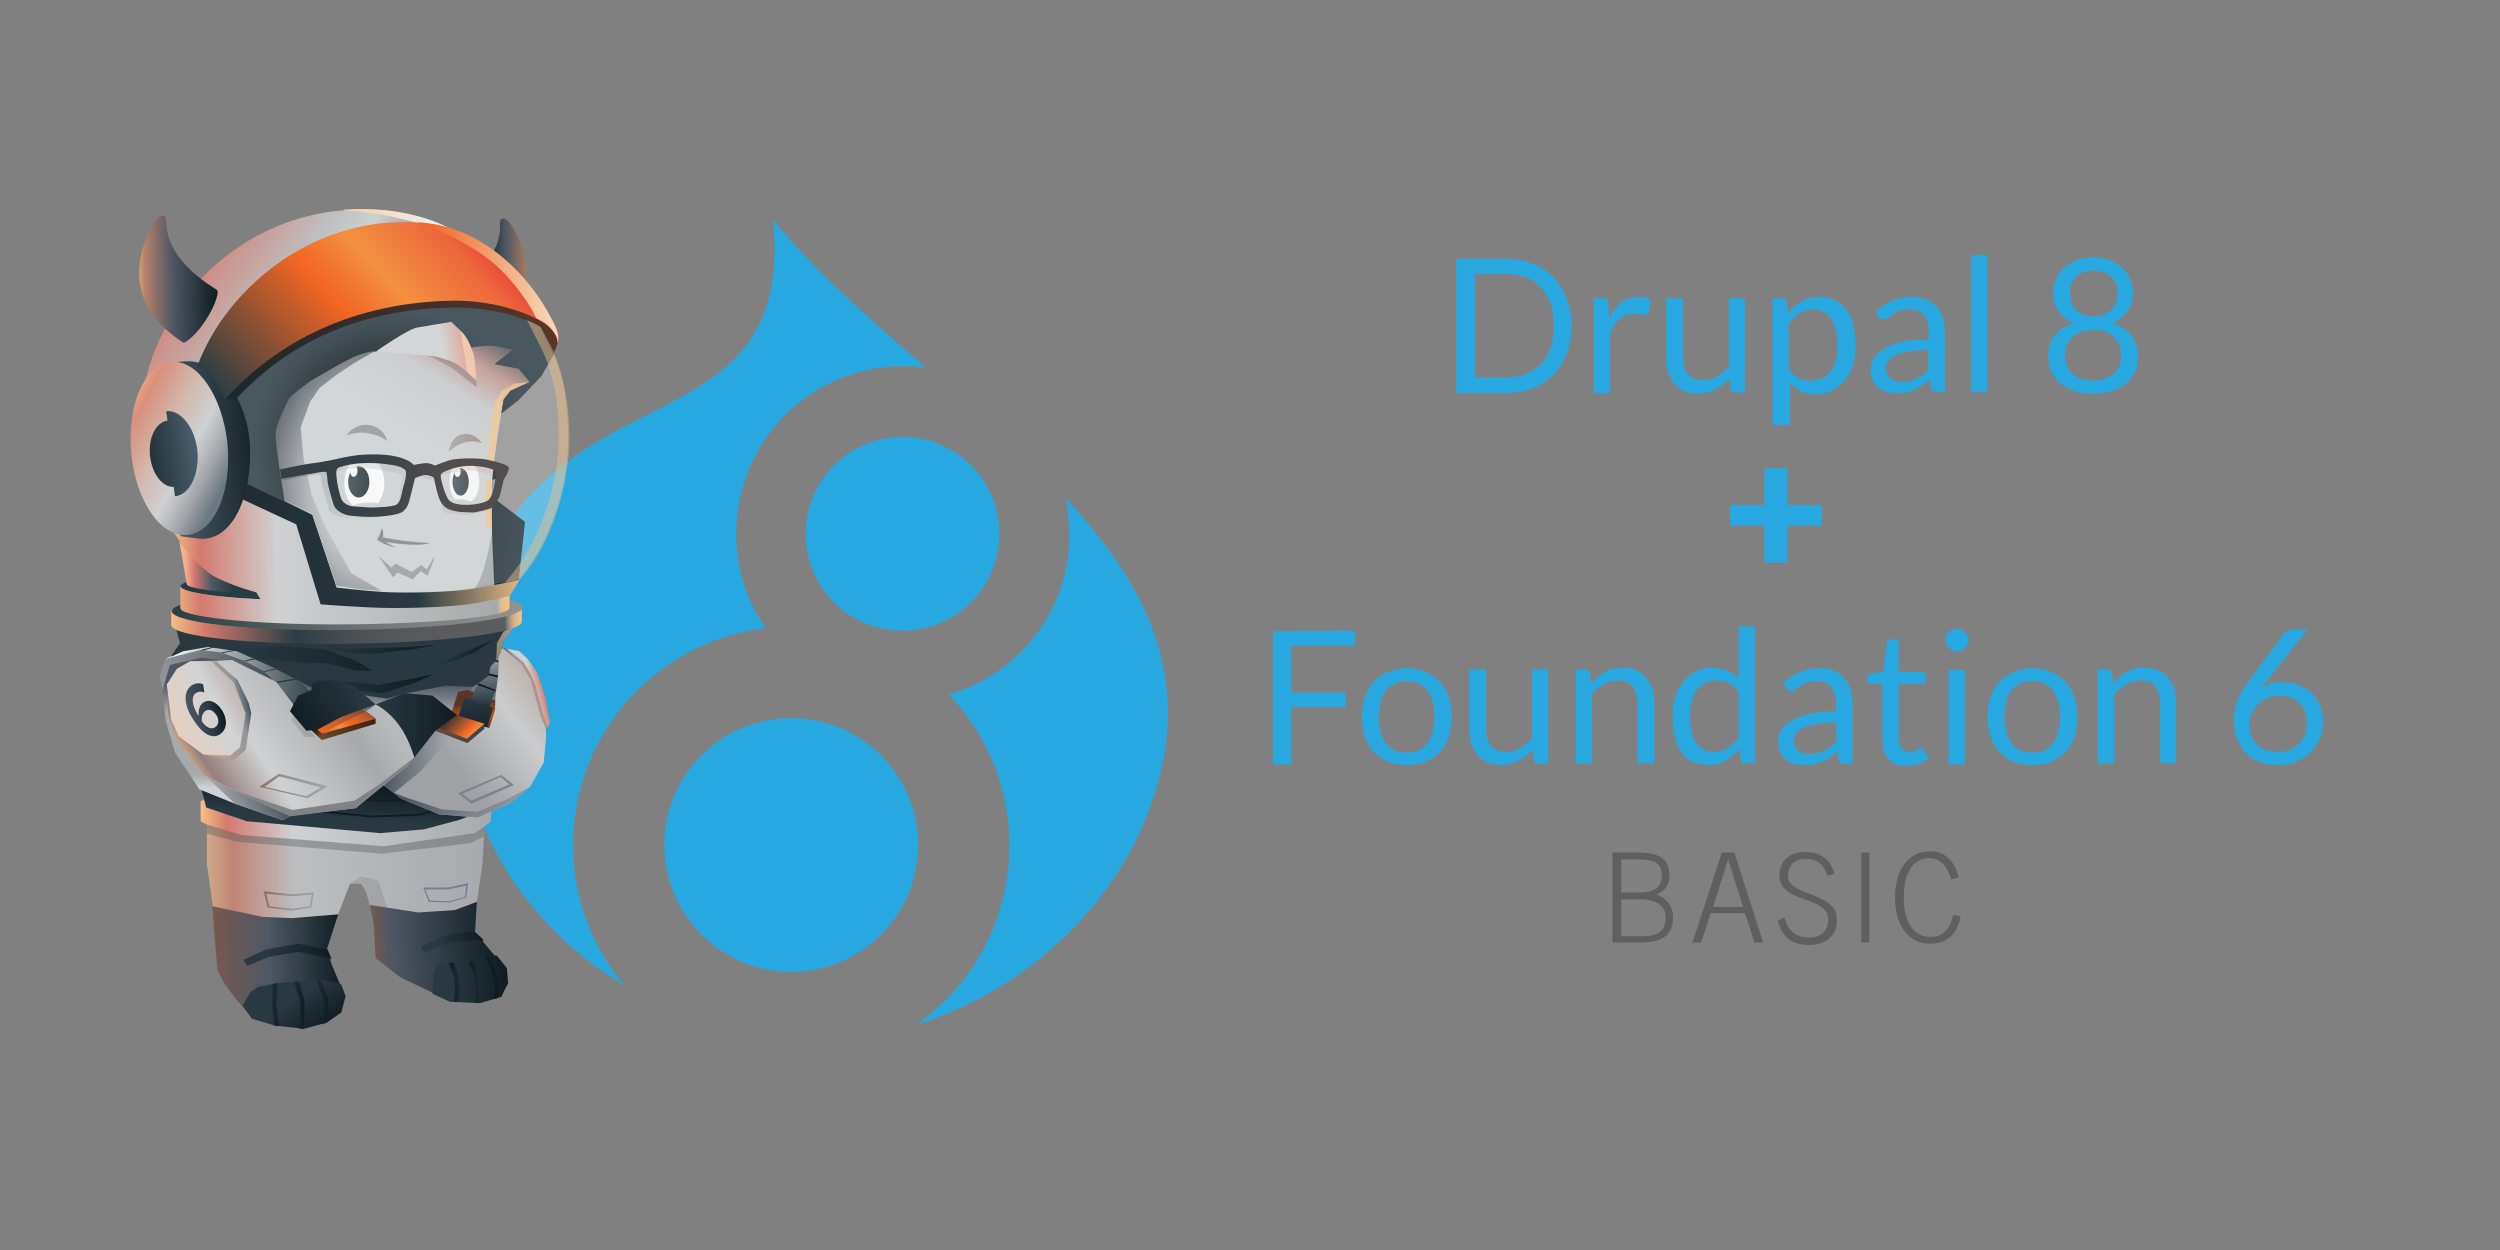 <?xml version="1.0" encoding="utf-8"?>
<!-- Generator: Adobe Illustrator 19.0.0, SVG Export Plug-In . SVG Version: 6.00 Build 0)  -->
<svg version="1.1" id="Layer_1" xmlns="http://www.w3.org/2000/svg" xmlns:xlink="http://www.w3.org/1999/xlink" x="0px" y="0px"
	 width="400px" height="200px" viewBox="177 -78 400 200" style="enable-background:new 177 -78 400 200;" xml:space="preserve">
<rect x="177" y="-78" width="400" height="200" fill="#808080" stroke="none"/>
<style type="text/css">
	.st0{fill:#28A8E0;}
	.st1{fill:url(#XMLID_6_);}
	.st2{opacity:0.13;fill:#293942;enable-background:new    ;}
	.st3{fill:url(#XMLID_7_);}
	.st4{fill:url(#XMLID_21_);}
	.st5{fill:url(#XMLID_22_);}
	.st6{fill:url(#XMLID_23_);}
	.st7{fill:url(#XMLID_27_);}
	.st8{fill:url(#XMLID_28_);}
	.st9{fill:url(#XMLID_67_);}
	.st10{fill:url(#XMLID_68_);}
	.st11{fill:url(#XMLID_69_);}
	.st12{fill:url(#XMLID_73_);}
	.st13{fill:url(#XMLID_74_);}
	.st14{fill:url(#XMLID_136_);}
	.st15{fill:url(#XMLID_137_);}
	.st16{fill:#737F91;}
	.st17{opacity:0.27;fill:#293942;enable-background:new    ;}
	.st18{fill:url(#XMLID_148_);}
	.st19{fill:url(#XMLID_149_);}
	.st20{fill:#0F1C21;}
	.st21{fill:url(#XMLID_191_);}
	.st22{fill:url(#XMLID_192_);}
	.st23{fill:url(#XMLID_209_);}
	.st24{fill:url(#XMLID_210_);}
	.st25{fill:url(#XMLID_215_);}
	.st26{fill:url(#XMLID_216_);}
	.st27{fill:url(#XMLID_217_);}
	.st28{fill:url(#XMLID_218_);}
	.st29{fill:url(#XMLID_219_);}
	.st30{fill:url(#XMLID_220_);}
	.st31{fill:url(#XMLID_221_);}
	.st32{fill:url(#XMLID_222_);}
	.st33{fill:url(#XMLID_223_);}
	.st34{fill:#293942;}
	.st35{fill:url(#XMLID_224_);}
	.st36{fill:url(#XMLID_225_);}
	.st37{fill:url(#XMLID_226_);}
	.st38{fill:#7B828E;}
	.st39{fill:url(#XMLID_227_);}
	.st40{fill:url(#XMLID_228_);}
	.st41{fill:url(#XMLID_229_);}
	.st42{fill:url(#XMLID_230_);}
	.st43{fill:url(#XMLID_231_);}
	.st44{fill:#808285;}
	.st45{fill:url(#XMLID_232_);}
	.st46{fill:url(#XMLID_233_);}
	.st47{fill:url(#XMLID_234_);}
	.st48{fill:url(#XMLID_235_);}
	.st49{fill:url(#XMLID_236_);}
	.st50{fill:url(#XMLID_237_);}
	.st51{opacity:0.55;fill:url(#XMLID_238_);enable-background:new    ;}
	.st52{fill:url(#XMLID_239_);}
	.st53{fill:url(#XMLID_240_);}
	.st54{fill:url(#XMLID_241_);}
	.st55{fill:url(#XMLID_242_);}
	.st56{fill:url(#XMLID_243_);}
	.st57{fill:url(#XMLID_244_);}
	.st58{fill:url(#XMLID_245_);}
	.st59{display:none;}
	.st60{display:inline;opacity:0.17;fill:#EFEFEF;enable-background:new    ;}
	.st61{display:inline;fill:url(#XMLID_246_);}
	.st62{display:inline;fill:url(#XMLID_247_);}
	.st63{display:inline;fill:url(#XMLID_248_);}
	.st64{display:inline;fill:url(#XMLID_249_);}
	.st65{display:inline;fill:url(#XMLID_250_);}
	.st66{display:inline;fill:url(#XMLID_251_);}
	.st67{display:inline;fill:#273D44;}
	.st68{display:inline;fill:url(#XMLID_252_);}
	.st69{display:inline;fill:url(#XMLID_253_);}
	.st70{display:inline;fill:url(#XMLID_254_);}
	.st71{display:inline;fill:url(#XMLID_255_);}
	.st72{display:inline;fill:url(#XMLID_256_);}
	.st73{display:inline;fill:url(#XMLID_257_);}
	.st74{display:inline;opacity:0.9;}
	.st75{fill:#939598;}
	.st76{display:inline;fill:url(#XMLID_258_);}
	.st77{display:inline;opacity:0.8;}
	.st78{fill:#FFFFFF;}
	.st79{fill:url(#XMLID_259_);}
	.st80{fill:url(#XMLID_260_);}
	.st81{display:inline;fill:#939598;}
	.st82{display:inline;fill:url(#XMLID_261_);}
	.st83{display:inline;}
	.st84{opacity:0.8;fill:#F2C186;enable-background:new    ;}
	.st85{display:inline;opacity:0.6;fill:#4F4E51;enable-background:new    ;}
	.st86{display:inline;fill:url(#XMLID_262_);}
	.st87{display:inline;fill:url(#XMLID_263_);}
	.st88{display:inline;fill:url(#XMLID_264_);}
	.st89{display:inline;fill:url(#XMLID_265_);}
	.st90{display:inline;fill:url(#XMLID_266_);}
	.st91{display:inline;fill:url(#XMLID_271_);}
	.st92{display:inline;fill:url(#XMLID_272_);}
	.st93{display:inline;opacity:0.45;fill:#F2C186;enable-background:new    ;}
	.st94{display:inline;opacity:0.21;enable-background:new    ;}
	.st95{display:inline;fill:url(#XMLID_274_);}
	.st96{fill:url(#XMLID_275_);}
	.st97{opacity:0.72;fill:#F8D1AA;enable-background:new    ;}
	.st98{opacity:0.39;fill:url(#XMLID_276_);enable-background:new    ;}
	.st99{opacity:0.39;fill:url(#XMLID_277_);enable-background:new    ;}
	.st100{display:inline;fill:url(#XMLID_279_);}
	.st101{opacity:0.17;fill:#EFEFEF;enable-background:new    ;}
	.st102{fill:url(#XMLID_287_);}
	.st103{fill:url(#XMLID_289_);}
	.st104{fill:url(#XMLID_290_);}
	.st105{fill:url(#XMLID_292_);}
	.st106{fill:url(#XMLID_293_);}
	.st107{fill:url(#XMLID_295_);}
	.st108{fill:#273D44;}
	.st109{fill:url(#XMLID_297_);}
	.st110{fill:url(#XMLID_298_);}
	.st111{fill:url(#XMLID_299_);}
	.st112{fill:url(#XMLID_301_);}
	.st113{fill:url(#XMLID_303_);}
	.st114{fill:url(#XMLID_305_);}
	.st115{opacity:0.9;}
	.st116{fill:url(#XMLID_306_);}
	.st117{opacity:0.8;}
	.st118{fill:url(#XMLID_308_);}
	.st119{fill:url(#XMLID_310_);}
	.st120{fill:url(#XMLID_312_);}
	.st121{opacity:0.6;fill:#4F4E51;enable-background:new    ;}
	.st122{opacity:0.21;enable-background:new    ;}
	.st123{fill:url(#XMLID_313_);}
	.st124{fill:url(#XMLID_315_);}
	.st125{opacity:0.39;fill:url(#XMLID_316_);enable-background:new    ;}
	.st126{opacity:0.39;fill:url(#XMLID_318_);enable-background:new    ;}
	.st127{fill:url(#XMLID_320_);}
	.st128{fill:url(#XMLID_321_);}
	.st129{fill:url(#XMLID_323_);}
	.st130{fill:url(#XMLID_324_);}
	.st131{fill:url(#XMLID_326_);}
	.st132{fill:url(#XMLID_328_);}
	.st133{fill:url(#XMLID_329_);}
	.st134{fill:url(#XMLID_330_);}
	.st135{opacity:0.45;fill:#F2C186;enable-background:new    ;}
	.st136{fill:url(#XMLID_331_);}
	.st137{fill:url(#XMLID_332_);}
	.st138{fill:url(#XMLID_333_);}
	.st139{fill:url(#XMLID_334_);}
	.st140{fill:#5F5F5F;}
</style>
<g id="XMLID_267_">
	<g id="XMLID_285_">
		<path id="XMLID_280_" class="st0" d="M303.6,36.9c-11.2,0-20.3,9.1-20.3,20.3s9.1,20.3,20.3,20.3c11.2,0,20.3-9.1,20.3-20.3
			C323.9,46,314.8,36.9,303.6,36.9z"/>
	</g>
	<g id="XMLID_282_">
		<path id="XMLID_281_" class="st0" d="M328.8,33.1c6,6.3,9.7,14.8,9.7,24.2c0,11.9-5.9,22.4-15,28.7c16.7-5.2,30.6-17.7,36.8-33
			c8.6-21.1,0.6-36.9-12.8-51.3c0.4,1.9,0.6,3.8,0.6,5.8C348.2,19.6,340,29.9,328.8,33.1z"/>
	</g>
	<g id="XMLID_278_">
		<path id="XMLID_283_" class="st0" d="M305.9,7.4c0,8.6,6.9,15.5,15.5,15.5s15.5-7,15.5-15.5c0-8.6-7-15.5-15.5-15.5
			S305.9-1.2,305.9,7.4z"/>
	</g>
	<g id="XMLID_268_">
		<path id="XMLID_284_" class="st0" d="M276.9,79.7c-5.1-6.1-8.2-13.9-8.2-22.5c0-17.9,13.4-32.6,30.8-34.7c-3-4.3-4.7-9.5-4.7-15.2
			c0-14.8,12-26.7,26.7-26.7c1.2,0,2.4,0.1,3.6,0.2c-8.7-7.5-17.5-15.2-24.4-23.6c3.5,36.6-33.4,23.3-47,57.1
			C244.5,37.1,252.7,65.1,276.9,79.7z"/>
	</g>
</g>
<g id="XMLID_2_">
	
		<linearGradient id="XMLID_6_" gradientUnits="userSpaceOnUse" x1="210.1" y1="-512.8" x2="254.661" y2="-512.8" gradientTransform="matrix(1 0 0 -1 0 -451)">
		<stop  offset="0" style="stop-color:#CFAA86"/>
		<stop  offset="9.101394e-02" style="stop-color:#C18475"/>
		<stop  offset="0.316" style="stop-color:#BCBEC0"/>
		<stop  offset="1" style="stop-color:#A7A9AC"/>
	</linearGradient>
	<polygon id="XMLID_214_" class="st1" points="210.1,53.2 210.1,60.2 211.2,68 225.4,70.6 231.1,68.3 233,63.4 234.8,63.4 
		235.6,64.8 236.2,66.9 248.9,69 253.3,66.3 254.2,60.1 254.6,53.2 247.4,53 232.6,55 212.5,53 	"/>
	<polygon id="XMLID_213_" class="st2" points="233,63.4 234.8,62.2 237.5,62.9 239.1,67.7 236.2,66.9 235.6,64.8 234.8,63.4 	"/>
	
		<linearGradient id="XMLID_7_" gradientUnits="userSpaceOnUse" x1="211.094" y1="-527.515" x2="231.917" y2="-527.309" gradientTransform="matrix(1 0 0 -1 0 -451)">
		<stop  offset="0" style="stop-color:#775950"/>
		<stop  offset="0.427" style="stop-color:#4E5763"/>
		<stop  offset="1" style="stop-color:#0E1C22"/>
	</linearGradient>
	<polygon id="XMLID_212_" class="st3" points="211.2,70.2 211.8,77.3 213,79.5 214.7,81.8 217.1,84.5 224.3,85.9 229.8,84.5 
		232,80.9 230.1,76.4 229.3,73.9 231.1,68.3 223.7,68.9 219,68.7 211,67 	"/>
	
		<linearGradient id="XMLID_21_" gradientUnits="userSpaceOnUse" x1="215.859" y1="-525.75" x2="229.995" y2="-525.75" gradientTransform="matrix(1 0 0 -1 0 -451)">
		<stop  offset="0.264" style="stop-color:#293942"/>
		<stop  offset="1" style="stop-color:#0F1C21"/>
	</linearGradient>
	<polygon id="XMLID_211_" class="st4" points="215.9,75.6 219.6,73.9 224.7,73 229.4,73.9 230,75.3 229.9,75.6 229.8,75.3 
		224.7,74.3 220,75.1 216.6,76.5 	"/>
	<g id="XMLID_207_">
		
			<linearGradient id="XMLID_22_" gradientUnits="userSpaceOnUse" x1="226.724" y1="-517.537" x2="219.47" y2="-516.328" gradientTransform="matrix(1 0 0 -1 0 -451)">
			<stop  offset="0" style="stop-color:#8D9EAE"/>
			<stop  offset="0.507" style="stop-color:#939598"/>
			<stop  offset="1" style="stop-color:#966C5C"/>
		</linearGradient>
		<path id="XMLID_208_" class="st5" d="M223.6,67.7l-3.8-0.5l-0.6-2.6l4.5,0.5l3.5-0.3l-0.4,2.4L223.6,67.7z M220.1,67l3.6,0.4
			l2.9-0.4l0.3-1.9l-3.2,0.3l-4.1-0.4L220.1,67z"/>
	</g>
	
		<linearGradient id="XMLID_23_" gradientUnits="userSpaceOnUse" x1="222.56" y1="-530.688" x2="228.154" y2="-538.273" gradientTransform="matrix(1 0 0 -1 0 -451)">
		<stop  offset="0.264" style="stop-color:#293942"/>
		<stop  offset="1" style="stop-color:#0F1C21"/>
	</linearGradient>
	<polygon id="XMLID_206_" class="st6" points="217.1,80.7 215.8,82.9 217.3,85 221,86.1 225.7,86.6 229.3,85.6 231.6,84 232.3,81.4 
		231.6,79.5 229.3,78.9 225.7,78.9 221.3,79.3 218.3,79.9 	"/>
	
		<linearGradient id="XMLID_27_" gradientUnits="userSpaceOnUse" x1="264.515" y1="-237.191" x2="285.084" y2="-236.988" gradientTransform="matrix(0.998 -6.203458e-02 -6.203458e-02 -0.998 -41.959 -145.645)">
		<stop  offset="0" style="stop-color:#775950"/>
		<stop  offset="0.139" style="stop-color:#4E5763"/>
		<stop  offset="1" style="stop-color:#0E1C22"/>
	</linearGradient>
	<polygon id="XMLID_205_" class="st7" points="236.8,69.9 237.1,75.3 241.1,78.4 247.4,81.4 252.2,81.5 256.5,80.1 257.5,76.6 
		255.4,74 253,71.2 253.3,66.3 249.8,67.6 243.9,68 236.2,66.8 	"/>
	
		<linearGradient id="XMLID_28_" gradientUnits="userSpaceOnUse" x1="272.106" y1="-236.009" x2="282.173" y2="-236.009" gradientTransform="matrix(0.998 -6.203458e-02 -6.203458e-02 -0.998 -41.959 -145.645)">
		<stop  offset="0.264" style="stop-color:#293942"/>
		<stop  offset="1" style="stop-color:#0F1C21"/>
	</linearGradient>
	<polygon id="XMLID_204_" class="st8" points="244.3,73.5 247.1,72.1 249.5,71.3 253,71.1 254.3,72.3 254.3,72.8 254,72.4 
		249.6,72.7 247.5,73.3 245,74.4 	"/>
	<g id="XMLID_199_">
		
			<linearGradient id="XMLID_67_" gradientUnits="userSpaceOnUse" x1="538.167" y1="-287.295" x2="549.698" y2="-287.295" gradientTransform="matrix(1.058 -6.578841e-02 -6.714181e-02 -1.08 -342.849 -195.69)">
			<stop  offset="0.264" style="stop-color:#293942"/>
			<stop  offset="1" style="stop-color:#0F1C21"/>
		</linearGradient>
		<polygon id="XMLID_203_" class="st9" points="246.3,77.7 246.3,79.1 246.2,80.4 246.2,81 249,82.3 253.8,82.5 257.2,81.5 
			258.3,79.3 258.1,76.9 256.5,74.9 255.8,74.9 253.2,75.7 249,76.1 247.2,76.3 		"/>
		
			<linearGradient id="XMLID_68_" gradientUnits="userSpaceOnUse" x1="542.76" y1="-287.412" x2="541.19" y2="-287.412" gradientTransform="matrix(1.058 -6.578841e-02 -6.714181e-02 -1.08 -342.849 -195.69)">
			<stop  offset="0" style="stop-color:#202F38"/>
			<stop  offset="1" style="stop-color:#0F1C21"/>
		</linearGradient>
		<polygon id="XMLID_202_" class="st10" points="248.8,76.1 249.7,78.3 249.8,80.6 249.6,82.3 250.3,82.2 250.7,80.7 250.5,78.4 
			249.6,76 		"/>
		
			<linearGradient id="XMLID_69_" gradientUnits="userSpaceOnUse" x1="545.945" y1="-287.601" x2="544.228" y2="-287.601" gradientTransform="matrix(1.058 -6.578841e-02 -6.714181e-02 -1.08 -342.849 -195.69)">
			<stop  offset="0" style="stop-color:#202F38"/>
			<stop  offset="1" style="stop-color:#0F1C21"/>
		</linearGradient>
		<polygon id="XMLID_201_" class="st11" points="252,75.8 252.9,78.1 253.2,80.5 253,82.4 253.8,82.5 254,80.3 253.6,78 252.8,75.8 
					"/>
		
			<linearGradient id="XMLID_73_" gradientUnits="userSpaceOnUse" x1="548.697" y1="-287.113" x2="546.801" y2="-287.113" gradientTransform="matrix(1.058 -6.578841e-02 -6.714181e-02 -1.08 -342.849 -195.69)">
			<stop  offset="0" style="stop-color:#0E1C22"/>
			<stop  offset="1" style="stop-color:#0F1C21"/>
		</linearGradient>
		<polygon id="XMLID_200_" class="st12" points="254.7,75.2 255.7,77.4 256.2,79.6 256.1,81.8 256.7,81.7 256.8,79.6 256.3,77.4 
			255.2,75.1 		"/>
	</g>
	<g id="XMLID_197_">
		
			<linearGradient id="XMLID_74_" gradientUnits="userSpaceOnUse" x1="220.46" y1="-533.75" x2="221.63" y2="-533.75" gradientTransform="matrix(1 0 0 -1 0 -451)">
			<stop  offset="0" style="stop-color:#202F38"/>
			<stop  offset="1" style="stop-color:#0F1C21"/>
		</linearGradient>
		<polygon id="XMLID_198_" class="st13" points="220.9,86.1 220.5,82.8 220.6,79.5 221.3,79.3 221.2,82.8 221.6,86.2 		"/>
	</g>
	<g id="XMLID_195_">
		
			<linearGradient id="XMLID_136_" gradientUnits="userSpaceOnUse" x1="224.015" y1="-533.8" x2="225.721" y2="-533.8" gradientTransform="matrix(1 0 0 -1 0 -451)">
			<stop  offset="0" style="stop-color:#202F38"/>
			<stop  offset="1" style="stop-color:#0F1C21"/>
		</linearGradient>
		<polygon id="XMLID_196_" class="st14" points="225.6,86.6 224.9,86.6 225,84.6 225,82.2 224,79.1 224.8,79 225.7,82.1 225.7,84.6 
					"/>
	</g>
	<g id="XMLID_193_">
		
			<linearGradient id="XMLID_137_" gradientUnits="userSpaceOnUse" x1="227.576" y1="-533.4" x2="229.508" y2="-533.4" gradientTransform="matrix(1 0 0 -1 0 -451)">
			<stop  offset="0" style="stop-color:#202F38"/>
			<stop  offset="1" style="stop-color:#0F1C21"/>
		</linearGradient>
		<polygon id="XMLID_194_" class="st15" points="229.3,85.6 228.5,85.9 228.8,84 228.8,82 227.6,78.9 228.3,78.9 229.5,81.8 
			229.5,84 		"/>
	</g>
	<g id="XMLID_189_">
		<path id="XMLID_190_" class="st16" d="M248.9,66.4L248.9,66.4l-3.3-0.1l-0.9-2.3h4l3.2-0.7l-0.3,2.3L248.9,66.4z M245.8,66.1
			l3.1,0.1l2.5-0.7l0.2-1.8l-2.9,0.6H245L245.8,66.1z"/>
	</g>
	<polygon id="XMLID_188_" class="st17" points="209.5,51.5 210.1,52.7 210.1,55.4 215,56.7 238.1,58.6 252.2,56.9 254.4,55.9 
		254.6,53.2 254.2,52 238.3,54.4 216.1,52.6 	"/>
	
		<linearGradient id="XMLID_148_" gradientUnits="userSpaceOnUse" x1="209.1" y1="-504.55" x2="255.7" y2="-504.55" gradientTransform="matrix(1 0 0 -1 0 -451)">
		<stop  offset="0" style="stop-color:#F3C187"/>
		<stop  offset="9.101394e-02" style="stop-color:#D47A6D"/>
		<stop  offset="0.316" style="stop-color:#CFD1D2"/>
		<stop  offset="1" style="stop-color:#A7A9AC"/>
	</linearGradient>
	<polygon id="XMLID_187_" class="st18" points="210.2,49.7 209.1,50.2 209.1,53.4 210,53.9 215.6,55.6 238.4,57.4 253,55.3 
		255.5,53.5 255.7,50.7 254.1,50.9 238.6,53.3 216.7,51.5 	"/>
	<g id="XMLID_181_">
		
			<linearGradient id="XMLID_149_" gradientUnits="userSpaceOnUse" x1="230.77" y1="-505.629" x2="231.326" y2="-498.895" gradientTransform="matrix(1 0 0 -1 0 -451)">
			<stop  offset="0.264" style="stop-color:#293942"/>
			<stop  offset="1" style="stop-color:#0F1C21"/>
		</linearGradient>
		<polygon id="XMLID_186_" class="st19" points="208.5,45.5 210,51.2 216.5,53.4 237.8,55.3 244.8,54.7 250.4,53.2 253.7,52 
			254.2,49.7 250.4,37.5 217.1,32.6 209.4,35.3 		"/>
		<g id="XMLID_184_">
			<polygon id="XMLID_185_" class="st20" points="238.4,50.3 231,49.7 231.6,49.5 238.4,50 243.7,49.7 246.3,49 246.7,49.2 
				243.7,50 			"/>
		</g>
		<g id="XMLID_182_">
			<polygon id="XMLID_183_" class="st20" points="236.4,52.8 225.5,51.7 226,51.4 236.4,52.5 244.1,52.2 250.1,50.4 250.6,50.6 
				244.1,52.5 			"/>
		</g>
	</g>
	
		<linearGradient id="XMLID_191_" gradientUnits="userSpaceOnUse" x1="231.86" y1="-482.26" x2="231.711" y2="-500.635" gradientTransform="matrix(1 0 0 -1 0 -451)">
		<stop  offset="0" style="stop-color:#4E5763"/>
		<stop  offset="0.272" style="stop-color:#A7A9AC"/>
		<stop  offset="0.809" style="stop-color:#A7A9AC"/>
		<stop  offset="0.927" style="stop-color:#CFD1D2"/>
	</linearGradient>
	<polygon id="XMLID_180_" class="st21" points="203.9,28 203,32.4 203.5,37.3 205,42.4 208.9,48.3 214.6,50.6 222.2,53.2 226,51.3 
		238,47.4 241.8,47.4 247.9,49.5 250.4,51.6 252.2,52.5 254.3,52.4 257,46.3 260.7,32.6 259.7,26.8 257.3,25.6 247.2,24.9 
		239.8,31.6 209.3,27.1 	"/>
	<g id="XMLID_169_">
		
			<linearGradient id="XMLID_192_" gradientUnits="userSpaceOnUse" x1="8980.423" y1="-3078.948" x2="8974.534" y2="-3082.548" gradientTransform="matrix(-0.837 -0.547 0.547 -0.837 9451.76 2365.972)">
			<stop  offset="0" style="stop-color:#939598"/>
			<stop  offset="1" style="stop-color:#293942"/>
		</linearGradient>
		<polygon id="XMLID_179_" class="st22" points="252.1,33.5 253,30.6 253.5,27.4 253.3,25.5 253.7,24.9 254.2,27.2 253.7,30.7 
			252.9,33.8 		"/>
		
			<linearGradient id="XMLID_209_" gradientUnits="userSpaceOnUse" x1="8910.956" y1="-3188.885" x2="8903.978" y2="-3196.886" gradientTransform="matrix(-0.822 -0.569 0.569 -0.822 9393.664 2481.68)">
			<stop  offset="0" style="stop-color:#5B3528"/>
			<stop  offset="0.17" style="stop-color:#5B3528"/>
			<stop  offset="0.199" style="stop-color:#703E29"/>
			<stop  offset="0.237" style="stop-color:#864424"/>
			<stop  offset="0.277" style="stop-color:#98481D"/>
			<stop  offset="0.317" style="stop-color:#A64918"/>
			<stop  offset="0.358" style="stop-color:#AF4A14"/>
			<stop  offset="0.402" style="stop-color:#B24A14"/>
			<stop  offset="0.572" style="stop-color:#5B3528"/>
		</linearGradient>
		<polygon id="XMLID_178_" class="st23" points="250.3,32.7 249.5,35.2 247.9,40 253.3,41.3 254.9,39.5 256.3,36.3 256.3,34.1 
			251.8,32.4 		"/>
		
			<linearGradient id="XMLID_210_" gradientUnits="userSpaceOnUse" x1="8679.169" y1="-3529.927" x2="8671.678" y2="-3538.338" gradientTransform="matrix(-0.768 -0.641 0.641 -0.768 9179.381 2875.878)">
			<stop  offset="0" style="stop-color:#CFD1D2"/>
			<stop  offset="1" style="stop-color:#293942"/>
		</linearGradient>
		<polygon id="XMLID_177_" class="st24" points="256.7,25.4 256.8,27.7 256.7,30.1 256.3,32.4 255.7,34 254.4,37.6 251.4,36.1 
			252.8,32.8 253.5,31.3 253.8,29.4 254,27.1 253.7,24.9 		"/>
		<g id="XMLID_175_">
			
				<linearGradient id="XMLID_215_" gradientUnits="userSpaceOnUse" x1="8676.247" y1="-3533.537" x2="8674.281" y2="-3531.479" gradientTransform="matrix(-0.768 -0.641 0.641 -0.768 9179.381 2875.878)">
				<stop  offset="0.264" style="stop-color:#465A65"/>
				<stop  offset="1" style="stop-color:#0F1C21"/>
			</linearGradient>
			<polygon id="XMLID_176_" class="st25" points="253.8,29.7 256.6,30.4 256.7,30.1 253.8,29.4 			"/>
		</g>
		<g id="XMLID_173_">
			
				<linearGradient id="XMLID_216_" gradientUnits="userSpaceOnUse" x1="8677.59" y1="-3531.596" x2="8675.674" y2="-3529.589" gradientTransform="matrix(-0.768 -0.641 0.641 -0.768 9179.381 2875.878)">
				<stop  offset="0.264" style="stop-color:#465A65"/>
				<stop  offset="1" style="stop-color:#0F1C21"/>
			</linearGradient>
			<polygon id="XMLID_174_" class="st26" points="254,27.2 256.8,28 256.8,27.7 254,27.1 			"/>
		</g>
		<g id="XMLID_171_">
			
				<linearGradient id="XMLID_217_" gradientUnits="userSpaceOnUse" x1="8036.352" y1="-4231.057" x2="8034.294" y2="-4228.902" gradientTransform="matrix(-0.624 -0.782 0.782 -0.624 8573.429 3673.697)">
				<stop  offset="0.264" style="stop-color:#465A65"/>
				<stop  offset="1" style="stop-color:#0F1C21"/>
			</linearGradient>
			<polygon id="XMLID_172_" class="st27" points="253.4,31.6 256.2,32.6 256.3,32.4 253.5,31.3 			"/>
		</g>
		
			<linearGradient id="XMLID_218_" gradientUnits="userSpaceOnUse" x1="8909.718" y1="-3188.909" x2="8904.506" y2="-3194.885" gradientTransform="matrix(-0.822 -0.569 0.569 -0.822 9393.664 2481.68)">
			<stop  offset="0" style="stop-color:#283841"/>
			<stop  offset="1" style="stop-color:#0F1C21"/>
		</linearGradient>
		<polygon id="XMLID_170_" class="st28" points="255.9,35.2 251.4,33.6 250,37.6 251.6,40.3 254.7,39.2 		"/>
	</g>
	<g id="XMLID_153_">
		
			<linearGradient id="XMLID_219_" gradientUnits="userSpaceOnUse" x1="221.6" y1="-489.95" x2="232.472" y2="-489.95" gradientTransform="matrix(1 0 0 -1 0 -451)">
			<stop  offset="0" style="stop-color:#3C2415"/>
			<stop  offset="1" style="stop-color:#754C29"/>
		</linearGradient>
		<polygon id="XMLID_168_" class="st29" points="222.5,33.3 221.9,34.2 221.6,35.2 223.5,38.3 222.7,41.1 226.1,44.6 232.1,42.4 
			232.5,41.7 226.8,43.2 224.2,41 225,37.9 		"/>
		
			<linearGradient id="XMLID_220_" gradientUnits="userSpaceOnUse" x1="202.6" y1="-481" x2="226.141" y2="-481" gradientTransform="matrix(1 0 0 -1 0 -451)">
			<stop  offset="0" style="stop-color:#939598"/>
			<stop  offset="1" style="stop-color:#293942"/>
		</linearGradient>
		<polygon id="XMLID_167_" class="st30" points="203.5,27.4 202.6,30.1 203,32.4 204.2,28.4 209.3,27.2 212.4,27.6 215.1,28.5 
			218.2,30.1 220.8,32 223.7,34.7 224.7,34.6 226.2,34.4 221.4,29.1 217.4,26.9 214,25.8 210.2,25.3 206.4,26 		"/>
		
			<linearGradient id="XMLID_221_" gradientUnits="userSpaceOnUse" x1="227.917" y1="-494.009" x2="226.571" y2="-483.811" gradientTransform="matrix(1 0 0 -1 0 -451)">
			<stop  offset="0" style="stop-color:#0F1C21"/>
			<stop  offset="0.17" style="stop-color:#5B3528"/>
			<stop  offset="0.173" style="stop-color:#5F3729"/>
			<stop  offset="0.211" style="stop-color:#834931"/>
			<stop  offset="0.249" style="stop-color:#A25532"/>
			<stop  offset="0.288" style="stop-color:#BE5D2E"/>
			<stop  offset="0.327" style="stop-color:#D3612A"/>
			<stop  offset="0.367" style="stop-color:#E36325"/>
			<stop  offset="0.407" style="stop-color:#ED6422"/>
			<stop  offset="0.451" style="stop-color:#F26522"/>
			<stop  offset="0.778" style="stop-color:#414042"/>
		</linearGradient>
		<polygon id="XMLID_166_" class="st31" points="222.5,33.3 221.9,34.2 224.4,38.2 223.4,41 226.4,44 232.5,41.7 232.4,40.2 
			230.9,37.2 228.3,33.3 227,32.7 		"/>
		
			<linearGradient id="XMLID_222_" gradientUnits="userSpaceOnUse" x1="203.5" y1="-481.45" x2="228.2" y2="-481.45" gradientTransform="matrix(1 0 0 -1 0 -451)">
			<stop  offset="0" style="stop-color:#FFFFFF"/>
			<stop  offset="1" style="stop-color:#293942"/>
		</linearGradient>
		<polygon id="XMLID_165_" class="st32" points="213.2,24.9 217,25.5 220,26.9 222.7,28.6 224.8,30.8 226.9,33 228.2,35.5 225.5,36 
			221,31.1 219.2,29.4 216,27.7 212.4,26.4 209.1,26 203.5,27.4 207.9,25.4 		"/>
		
			<linearGradient id="XMLID_223_" gradientUnits="userSpaceOnUse" x1="229.839" y1="-490.168" x2="225.307" y2="-485.423" gradientTransform="matrix(1 0 0 -1 0 -451)">
			<stop  offset="0.264" style="stop-color:#465A65"/>
			<stop  offset="1" style="stop-color:#0F1C21"/>
		</linearGradient>
		<polygon id="XMLID_164_" class="st33" points="223.4,34.7 228.1,34 230.3,37.7 229.5,39.4 226.1,38.6 		"/>
		<g id="XMLID_162_">
			<polygon id="XMLID_163_" class="st34" points="209.5,26.1 209.1,26 213.2,24.9 213.5,24.9 			"/>
		</g>
		<g id="XMLID_160_">
			<polygon id="XMLID_161_" class="st34" points="212.6,26.5 212.4,26.4 217,25.5 217.2,25.6 			"/>
		</g>
		<g id="XMLID_158_">
			<polygon id="XMLID_159_" class="st34" points="216.3,27.8 216.1,27.7 219.8,26.8 220.1,27 			"/>
		</g>
		<g id="XMLID_156_">
			<polygon id="XMLID_157_" class="st34" points="219.4,29.5 219.2,29.4 222.7,28.6 222.9,28.7 			"/>
		</g>
		<g id="XMLID_154_">
			<polygon id="XMLID_155_" class="st34" points="221.2,31.3 221,31.1 224.6,30.5 224.7,30.7 			"/>
		</g>
	</g>
	<g id="left_arm_3_">
		
			<linearGradient id="XMLID_224_" gradientUnits="userSpaceOnUse" x1="325.391" y1="31.529" x2="301.638" y2="17.007" gradientTransform="matrix(0.994 -0.111 -0.111 -0.994 -53.784 98.995)">
			<stop  offset="0" style="stop-color:#F3C187"/>
			<stop  offset="9.101394e-02" style="stop-color:#BCB3AE"/>
			<stop  offset="0.316" style="stop-color:#CBCCCE"/>
			<stop  offset="0.75" style="stop-color:#9FA1A4"/>
		</linearGradient>
		<polygon id="XMLID_152_" class="st35" points="257.1,26.3 257.3,25.6 260.3,26.9 262.2,28.9 263.9,32.6 264.4,39.7 264,44 
			261.8,47.9 258.6,50.5 253.4,52.8 247.3,52.3 241.2,49.8 235.6,45.5 240.3,41.5 243.1,38.3 249.4,37.1 252,37.5 255.3,38.5 
			256.2,35.6 256.3,33.1 256.7,30.1 256.8,27 		"/>
		
			<linearGradient id="XMLID_225_" gradientUnits="userSpaceOnUse" x1="241.6" y1="-874.47" x2="251.842" y2="-874.47" gradientTransform="matrix(0.997 8.036253e-02 8.036253e-02 -0.997 73.695 -852.455)">
			<stop  offset="0" style="stop-color:#794D3A"/>
			<stop  offset="1" style="stop-color:#36444C"/>
		</linearGradient>
		<polygon id="XMLID_151_" class="st36" points="244.4,38.1 251.8,40.9 254.5,38.6 254.5,37.8 244.3,37.4 		"/>
		
			<linearGradient id="XMLID_226_" gradientUnits="userSpaceOnUse" x1="246.074" y1="-872.569" x2="251.182" y2="-876.62" gradientTransform="matrix(0.997 8.036253e-02 8.036253e-02 -0.997 73.695 -852.455)">
			<stop  offset="0" style="stop-color:#5B3528"/>
			<stop  offset="5.118616e-02" style="stop-color:#643A2B"/>
			<stop  offset="0.141" style="stop-color:#794530"/>
			<stop  offset="0.26" style="stop-color:#9C5332"/>
			<stop  offset="0.401" style="stop-color:#D1612A"/>
			<stop  offset="0.474" style="stop-color:#F26522"/>
			<stop  offset="0.668" style="stop-color:#F3903F"/>
			<stop  offset="0.888" style="stop-color:#ED683C"/>
			<stop  offset="1" style="stop-color:#E93E3A"/>
		</linearGradient>
		<polygon id="XMLID_150_" class="st37" points="247.5,35.6 254.5,37.8 251.7,40.2 244.3,37.4 		"/>
		<g id="XMLID_146_">
			<path id="XMLID_147_" class="st38" d="M252.4,50.6l-2.1-1.7l6.9-2.9l2,1.6L252.4,50.6z M251,49l1.4,1.1l6.1-2.6l-1.4-1.2L251,49z
				"/>
		</g>
		<g id="XMLID_143_">
			
				<linearGradient id="XMLID_227_" gradientUnits="userSpaceOnUse" x1="-548.857" y1="-485.173" x2="-556.015" y2="-487.888" gradientTransform="matrix(0.853 -4.484851e-03 -6.155488e-03 -1.17 729.619 -540.166)">
				<stop  offset="0" style="stop-color:#CF9279"/>
				<stop  offset="0.643" style="stop-color:#939598"/>
				<stop  offset="1" style="stop-color:#293942"/>
			</linearGradient>
			<polygon id="XMLID_145_" class="st39" points="257.3,25.6 260.5,28.3 261.5,30.1 261.9,30.7 262.3,32.2 263.5,36.6 264.3,38.5 
				264.7,38.3 264.2,33.7 262.6,29.3 260.1,26.2 			"/>
			
				<linearGradient id="XMLID_228_" gradientUnits="userSpaceOnUse" x1="-1403.82" y1="-485.169" x2="-1411.381" y2="-488.037" gradientTransform="matrix(0.738 -3.882011e-03 -6.155459e-03 -1.17 1297.675 -543.154)">
				<stop  offset="0" style="stop-color:#F3C187"/>
				<stop  offset="8.108176e-02" style="stop-color:#F4AA8D"/>
				<stop  offset="0.184" style="stop-color:#D47A6D"/>
				<stop  offset="0.466" style="stop-color:#CFD1D2"/>
				<stop  offset="0.777" style="stop-color:#CDD1D1"/>
			</linearGradient>
			<polygon id="XMLID_144_" class="st40" points="258.1,25.8 260.8,28 261.9,29.8 262.7,31.7 263.9,36.3 264.7,38.3 265,37.7 
				264.3,33.8 263,29.7 261.5,27.5 260.1,26.2 			"/>
		</g>
		
			<linearGradient id="XMLID_229_" gradientUnits="userSpaceOnUse" x1="245.459" y1="-495.689" x2="261.053" y2="-506.431" gradientTransform="matrix(1 0 0 -1 0 -451)">
			<stop  offset="0" style="stop-color:#4E5763"/>
			<stop  offset="1" style="stop-color:#A7A9AC"/>
		</linearGradient>
		<path id="XMLID_142_" class="st41" d="M261.8,47.9l-3.3,1.8l-5.1,2.2l-5.7-0.4l-6-2l-1.7-0.7l1.2,1l6.1,2.5l6.1,0.5l5.3-2.4
			C258.8,50.4,261.8,47.9,261.8,47.9z"/>
		
			<linearGradient id="XMLID_230_" gradientUnits="userSpaceOnUse" x1="238.413" y1="-494.95" x2="249.096" y2="-494.95" gradientTransform="matrix(1 0 0 -1 0 -451)">
			<stop  offset="0" style="stop-color:#4E5763"/>
			<stop  offset="1" style="stop-color:#A7A9AC"/>
		</linearGradient>
		<polygon id="XMLID_141_" class="st42" points="238.4,47.6 242.1,44.6 246.6,39 249.1,39.9 244.3,45.4 240,48.9 		"/>
	</g>
	<g id="right_arm_3_">
		
			<linearGradient id="XMLID_231_" gradientUnits="userSpaceOnUse" x1="208.497" y1="-498.797" x2="237.78" y2="-479.207" gradientTransform="matrix(1 0 0 -1 0 -451)">
			<stop  offset="0" style="stop-color:#F3C187"/>
			<stop  offset="9.101394e-02" style="stop-color:#957F7E"/>
			<stop  offset="0.316" style="stop-color:#CFD1D2"/>
			<stop  offset="0.717" style="stop-color:#A7A9AC"/>
			<stop  offset="0.768" style="stop-color:#ADB0B2"/>
			<stop  offset="0.88" style="stop-color:#B7B9BB"/>
			<stop  offset="1" style="stop-color:#BABCBE"/>
		</linearGradient>
		<polygon id="XMLID_140_" class="st43" points="203.9,36.5 205.3,40.3 209.5,45.9 215.7,49.1 223.5,52.5 233.9,51.3 242.1,44.6 
			246.4,39.1 250,36.4 247.7,35.6 241.5,33.5 237.1,34.7 225,36.8 223.9,34.6 221.2,31.1 214.1,27.6 207.6,27.9 203.9,31.5 		"/>
		<polygon id="XMLID_139_" class="st44" points="243.3,43.2 237.4,47.7 233.7,50.1 223.8,51.6 214.2,48.4 215.7,49.1 223.5,52.6 
			233.9,51.3 242.1,44.6 		"/>
		
			<linearGradient id="XMLID_232_" gradientUnits="userSpaceOnUse" x1="237.131" y1="-489.05" x2="250.066" y2="-489.05" gradientTransform="matrix(1 0 0 -1 0 -451)">
			<stop  offset="0" style="stop-color:#293942"/>
			<stop  offset="1" style="stop-color:#0F1C21"/>
		</linearGradient>
		<path id="XMLID_138_" class="st45" d="M237.1,34.7c0,0,2.1,1,3.8,3.4c1.5,2,2.4,5.1,2.4,5.1l3.3-4.2l3.5-2.6l-3.9-3.1l-4.5-0.4
			L237.1,34.7z"/>
		<g id="XMLID_134_">
			
				<linearGradient id="XMLID_233_" gradientUnits="userSpaceOnUse" x1="273.157" y1="-3.491" x2="264.043" y2="-6.949" gradientTransform="matrix(0.994 -0.108 -0.108 -0.994 -43.722 71.591)">
				<stop  offset="0" style="stop-color:#93A6B6"/>
				<stop  offset="0.507" style="stop-color:#939598"/>
				<stop  offset="1" style="stop-color:#966C5C"/>
			</linearGradient>
			<path id="XMLID_135_" class="st46" d="M226.2,49.7l-7.7-1.8l3.1-2.1h0.1l7.7,2L226.2,49.7z M219.3,47.9l6.7,1.5l2.4-1.4l-6.7-1.8
				L219.3,47.9z"/>
		</g>
		
			<linearGradient id="XMLID_234_" gradientUnits="userSpaceOnUse" x1="8524.656" y1="1995.062" x2="8534.736" y2="1995.062" gradientTransform="matrix(-0.836 0.549 -0.549 -0.836 8454.622 -2980.969)">
			<stop  offset="0" style="stop-color:#3C2415"/>
			<stop  offset="1" style="stop-color:#754C29"/>
		</linearGradient>
		<polygon id="XMLID_133_" class="st47" points="233.9,34.6 237.1,37 237.1,37.8 228.5,40.4 225.6,37.7 225.6,36.8 		"/>
		
			<linearGradient id="XMLID_235_" gradientUnits="userSpaceOnUse" x1="8550.76" y1="1961.096" x2="8559.087" y2="1957.126" gradientTransform="matrix(-0.841 0.541 -0.541 -0.841 8486.026 -2944.412)">
			<stop  offset="0" style="stop-color:#5B3528"/>
			<stop  offset="5.315078e-02" style="stop-color:#6D3E2D"/>
			<stop  offset="0.23" style="stop-color:#A15432"/>
			<stop  offset="0.377" style="stop-color:#CB602C"/>
			<stop  offset="0.487" style="stop-color:#E56324"/>
			<stop  offset="0.548" style="stop-color:#F26522"/>
			<stop  offset="0.701" style="stop-color:#F3903F"/>
			<stop  offset="0.888" style="stop-color:#ED683C"/>
			<stop  offset="1" style="stop-color:#E93E3A"/>
		</linearGradient>
		<polygon id="XMLID_132_" class="st48" points="233.9,34.6 237.1,37 228.5,39.4 225.6,36.8 		"/>
		
			<linearGradient id="XMLID_236_" gradientUnits="userSpaceOnUse" x1="8551.211" y1="1962.042" x2="8559.538" y2="1958.073" gradientTransform="matrix(-0.841 0.541 -0.541 -0.841 8486.026 -2944.412)">
			<stop  offset="0" style="stop-color:#5B3528"/>
			<stop  offset="9.697181e-02" style="stop-color:#6D3E2D"/>
			<stop  offset="0.419" style="stop-color:#A15432"/>
			<stop  offset="0.688" style="stop-color:#CB602C"/>
			<stop  offset="0.889" style="stop-color:#E56324"/>
			<stop  offset="1" style="stop-color:#F26522"/>
		</linearGradient>
		<path id="XMLID_131_" class="st49" d="M233.9,34.6l1.7,1.2c0,0-1.9,0.9-3.5,1.7c-1.7,0.9-3.6,1.8-3.6,1.8l-3-2.7L233.9,34.6z"/>
	</g>
	<g id="XMLID_124_">
		<g id="neck_tube_3_">
			
				<linearGradient id="XMLID_237_" gradientUnits="userSpaceOnUse" x1="258.596" y1="-475.095" x2="205.61" y2="-477.718" gradientTransform="matrix(1 0 0 -1 0 -451)">
				<stop  offset="0.264" style="stop-color:#293942"/>
				<stop  offset="1" style="stop-color:#2A373E"/>
			</linearGradient>
			<polygon id="XMLID_130_" class="st50" points="259.3,22.2 257.4,24.9 257.1,26.3 256.4,27.7 255.5,28.6 255.2,30.1 252.7,31.9 
				248.3,31.7 241.6,33 238.9,33.8 226.7,31.9 220.5,28.7 214.9,26.2 210.3,25.5 206.3,26.2 204.3,27.1 205.8,24.9 204.9,21.6 
				206.2,20.8 207.4,17.9 207.8,19.9 215.7,21.9 246.5,23.1 253.3,22.2 			"/>
			
				<linearGradient id="XMLID_238_" gradientUnits="userSpaceOnUse" x1="256.4" y1="-475.95" x2="259.268" y2="-475.95" gradientTransform="matrix(1 0 0 -1 0 -451)">
				<stop  offset="0" style="stop-color:#F3C187"/>
				<stop  offset="1" style="stop-color:#F1F2F2"/>
			</linearGradient>
			<polygon id="XMLID_129_" class="st51" points="257.6,23 256.5,24.9 256.4,27.7 257.1,26.3 257.4,24.9 259.3,22.2 			"/>
			
				<linearGradient id="XMLID_239_" gradientUnits="userSpaceOnUse" x1="227.739" y1="-476.85" x2="246.774" y2="-476.85" gradientTransform="matrix(1 0 0 -1 0 -451)">
				<stop  offset="0" style="stop-color:#293942"/>
				<stop  offset="1" style="stop-color:#0F1C21"/>
			</linearGradient>
			<polygon id="XMLID_128_" class="st52" points="246.8,25.2 243.1,25.9 236.7,26.6 232.6,26.5 229.1,25.7 227.7,25.1 230.3,25.3 
				232.2,25.8 237.5,25.7 242.7,25.5 			"/>
			
				<linearGradient id="XMLID_240_" gradientUnits="userSpaceOnUse" x1="214.567" y1="-478.3" x2="236.467" y2="-478.3" gradientTransform="matrix(1 0 0 -1 0 -451)">
				<stop  offset="0" style="stop-color:#293942"/>
				<stop  offset="1" style="stop-color:#162329"/>
			</linearGradient>
			<polygon id="XMLID_127_" class="st53" points="221.8,25.3 228.9,25.9 234.2,27.8 236.5,29.3 234,29.3 229.3,28.1 226.5,28.1 
				218.2,27.4 214.6,25.9 			"/>
			
				<linearGradient id="XMLID_241_" gradientUnits="userSpaceOnUse" x1="225" y1="-482.4" x2="246.4" y2="-482.4" gradientTransform="matrix(1 0 0 -1 0 -451)">
				<stop  offset="0" style="stop-color:#293942"/>
				<stop  offset="1" style="stop-color:#0F1C21"/>
			</linearGradient>
			<polygon id="XMLID_126_" class="st54" points="225,31 229.5,31.3 233.2,31.1 237.5,31.6 246.4,29.9 243.2,31.3 238.3,32.9 
				226.7,31.9 			"/>
			
				<linearGradient id="XMLID_242_" gradientUnits="userSpaceOnUse" x1="246.349" y1="-477.55" x2="255.961" y2="-477.55" gradientTransform="matrix(1 0 0 -1 0 -451)">
				<stop  offset="0" style="stop-color:#293942"/>
				<stop  offset="1" style="stop-color:#0F1C21"/>
			</linearGradient>
			<polygon id="XMLID_125_" class="st55" points="255.9,24.4 249.5,27.1 246.3,28.7 250.6,27.4 252.9,26.4 			"/>
		</g>
	</g>
	
		<linearGradient id="XMLID_243_" gradientUnits="userSpaceOnUse" x1="234.694" y1="-483.029" x2="224.649" y2="-489.307" gradientTransform="matrix(1 0 0 -1 0 -451)">
		<stop  offset="0" style="stop-color:#5E6776"/>
		<stop  offset="1" style="stop-color:#A7A9AC"/>
	</linearGradient>
	<path id="XMLID_123_" class="st56" d="M225.5,37.7v-1l7.9-2.3l2,1.5c1-0.7,1.6-1.1,1.6-1.1l-6.1-2.9l-2,0.2l-1.7,0.3v0.7l-2.2,1
		l-1.4,3.1l2.1,2.7h1.7L225.5,37.7z"/>
	
		<linearGradient id="XMLID_244_" gradientUnits="userSpaceOnUse" x1="234.419" y1="-482.569" x2="224.527" y2="-488.752" gradientTransform="matrix(1 0 0 -1 0 -451)">
		<stop  offset="0" style="stop-color:#293942"/>
		<stop  offset="1" style="stop-color:#0F1C21"/>
	</linearGradient>
	<polygon id="XMLID_122_" class="st57" points="237.1,34.7 233.5,31.7 230.9,30.9 228.2,30.9 227,31.4 226.8,32.4 224.7,33.3 
		223.4,35.8 226,38.9 227.7,38.8 231.6,36.7 	"/>
	
		<linearGradient id="XMLID_245_" gradientUnits="userSpaceOnUse" x1="227.505" y1="-489.866" x2="228.261" y2="-491.084" gradientTransform="matrix(1 0 0 -1 0 -451)">
		<stop  offset="0" style="stop-color:#361F0F"/>
		<stop  offset="1" style="stop-color:#754C29"/>
	</linearGradient>
	<polygon id="XMLID_121_" class="st58" points="228.5,39.4 228.5,40.4 226.8,38.8 227.8,38.8 	"/>
	<g id="space_yeti_4_" class="st59">
		<path id="XMLID_120_" class="st60" d="M262.3-26.2l-15.6-3.3l-20.4,5.6l-13,10.4L215,0.9l10.7,5.2l4,10.4l6.1,0.5h13.3l9.8-1.6
			l0.3-0.1c4.3-4.6,8.2-13.7,8.1-22.8c0-4.9-0.4-8.7-2.1-12.7L262.3-26.2z"/>
		
			<linearGradient id="XMLID_246_" gradientUnits="userSpaceOnUse" x1="253.472" y1="-478.907" x2="256.512" y2="-478.907" gradientTransform="matrix(1 6.224694e-03 6.224694e-03 -1 3.586 -481.844)">
			<stop  offset="0.339" style="stop-color:#0E1D24"/>
			<stop  offset="0.757" style="stop-color:#322E2F"/>
		</linearGradient>
		<polygon id="XMLID_119_" class="st61" points="254.1,-1.8 254.1,-0.3 257,-0.9 257.1,-2.4 		"/>
		
			<linearGradient id="XMLID_247_" gradientUnits="userSpaceOnUse" x1="9175.291" y1="-402.152" x2="9186.853" y2="-402.152" gradientTransform="matrix(-1 3.659497e-03 -3.659497e-03 -1 9434.753 -468.313)">
			<stop  offset="0" style="stop-color:#A77B5E"/>
			<stop  offset="0.291" style="stop-color:#4E5763"/>
			<stop  offset="0.582" style="stop-color:#0E1C22"/>
		</linearGradient>
		<path id="XMLID_118_" class="st62" d="M256.7-41c-0.1-1.4,0.9-1.4,1.8,0c1,1.5,1.9,4,2.2,5.3c1,5-0.9,9.2-5.9,12.6l0,0l0,0l0,0
			c-0.3,0.2-1.8-1.3-3.2-3.5c-1.4-2.1-2.4-4.1-2-4.3h0.1C253.1-33.2,257-36.5,256.7-41z"/>
		
			<linearGradient id="XMLID_248_" gradientUnits="userSpaceOnUse" x1="205.101" y1="-457.279" x2="260.909" y2="-457.279" gradientTransform="matrix(1 -3.659497e-03 -3.659497e-03 -1 -2.573 -433.777)">
			<stop  offset="0" style="stop-color:#F3C187"/>
			<stop  offset="9.506252e-02" style="stop-color:#D47A6D"/>
			<stop  offset="0.356" style="stop-color:#273D44"/>
			<stop  offset="0.39" style="stop-color:#324248"/>
			<stop  offset="0.466" style="stop-color:#434A4F"/>
			<stop  offset="0.543" style="stop-color:#4D5155"/>
			<stop  offset="0.621" style="stop-color:#54565A"/>
			<stop  offset="0.7" style="stop-color:#58595C"/>
			<stop  offset="0.781" style="stop-color:#5A5B5D"/>
			<stop  offset="0.863" style="stop-color:#5B5C5E"/>
			<stop  offset="0.951" style="stop-color:#5C5D60"/>
			<stop  offset="0.953" style="stop-color:#666565"/>
			<stop  offset="0.959" style="stop-color:#8A8278"/>
			<stop  offset="0.966" style="stop-color:#A99883"/>
			<stop  offset="0.972" style="stop-color:#C3A887"/>
			<stop  offset="0.979" style="stop-color:#D7B387"/>
			<stop  offset="0.986" style="stop-color:#E4BA86"/>
			<stop  offset="0.993" style="stop-color:#EDBE86"/>
			<stop  offset="1" style="stop-color:#F2C186"/>
		</linearGradient>
		<path id="XMLID_117_" class="st63" d="M204.2,20v2.2c0,1.8,12.5,3.2,27.9,3.2S260,23.8,260,22v-2.2L204.2,20z"/>
		
			<linearGradient id="XMLID_249_" gradientUnits="userSpaceOnUse" x1="262.657" y1="-454.53" x2="204.252" y2="-454.53" gradientTransform="matrix(1 -3.659497e-03 -3.659497e-03 -1 -2.573 -433.777)">
			<stop  offset="0" style="stop-color:#939692"/>
			<stop  offset="0.389" style="stop-color:#7A7979"/>
			<stop  offset="1" style="stop-color:#273D44"/>
		</linearGradient>
		<path id="XMLID_116_" class="st64" d="M259.9,19.8c0,1.8-12.4,3.3-27.9,3.4c-15.4,0.1-27.9-1.4-27.9-3.2s12.4-3.3,27.9-3.4
			C247.4,16.6,259.9,18,259.9,19.8z"/>
		
			<linearGradient id="XMLID_250_" gradientUnits="userSpaceOnUse" x1="250.608" y1="-427.353" x2="265.224" y2="-429.963" gradientTransform="matrix(1 -3.659497e-03 -3.659497e-03 -1 -2.573 -433.777)">
			<stop  offset="0" style="stop-color:#0F1C21"/>
			<stop  offset="1" style="stop-color:#293942"/>
		</linearGradient>
		<polygon id="XMLID_115_" class="st65" points="259.4,15.4 260.4,6.2 252.6,0.2 253,-7.1 253,-8.3 259.3,-13.2 263,-17.1 
			264.9,-20.3 265.2,-21.1 264.8,-23.1 260.9,-28.3 250.5,-37.5 234.4,-41.5 220.5,-35.3 203.7,-21.5 204.3,-5 212.4,11.9 225.8,20 
			239.8,21.2 		"/>
		
			<linearGradient id="XMLID_251_" gradientUnits="userSpaceOnUse" x1="205.803" y1="-453.677" x2="258.562" y2="-453.677" gradientTransform="matrix(1 -3.659497e-03 -3.659497e-03 -1 -2.573 -433.777)">
			<stop  offset="0" style="stop-color:#F3C187"/>
			<stop  offset="9.101394e-02" style="stop-color:#D47A6D"/>
			<stop  offset="0.316" style="stop-color:#CFD1D2"/>
			<stop  offset="0.96" style="stop-color:#A7A9AC"/>
			<stop  offset="0.965" style="stop-color:#BCB2A5"/>
			<stop  offset="0.972" style="stop-color:#CFB99D"/>
			<stop  offset="0.979" style="stop-color:#DEBC94"/>
			<stop  offset="0.986" style="stop-color:#E8BE8C"/>
			<stop  offset="0.993" style="stop-color:#EEBF87"/>
			<stop  offset="1" style="stop-color:#F2C186"/>
		</linearGradient>
		<path id="XMLID_114_" class="st66" d="M205.7,16.3v3.2c0,1.4,11.7,2.5,26.1,2.4s26.1-1.2,26.1-2.6v-3.2l-4.5,0.7l-4.4,0.5
			L205.7,16.3z"/>
		<path id="XMLID_113_" class="st67" d="M218.6,13.8c-7.9,0.5-13,1.4-13,2.3s5.1,1.7,12.9,2.2L218.6,13.8z"/>
		
			<linearGradient id="XMLID_252_" gradientUnits="userSpaceOnUse" x1="204.875" y1="-446.297" x2="258.557" y2="-446.297" gradientTransform="matrix(1 -3.659497e-03 -3.659497e-03 -1 -2.573 -433.777)">
			<stop  offset="0" style="stop-color:#F3C187"/>
			<stop  offset="9.101394e-02" style="stop-color:#D47A6D"/>
			<stop  offset="0.316" style="stop-color:#CFD1D2"/>
			<stop  offset="0.967" style="stop-color:#A7A9AC"/>
			<stop  offset="0.972" style="stop-color:#BDB2A5"/>
			<stop  offset="0.976" style="stop-color:#CFB99D"/>
			<stop  offset="0.981" style="stop-color:#DDBC93"/>
			<stop  offset="0.986" style="stop-color:#E7BE8B"/>
			<stop  offset="0.991" style="stop-color:#EEBF86"/>
			<stop  offset="0.996" style="stop-color:#F2C185"/>
		</linearGradient>
		<path id="XMLID_112_" class="st68" d="M248.7,18.5l-19.1-1.1l-1.7-4.5L225.3,6l-5.2-2.6l-6-2.3l-9.4,6.6l2,3.2
			c0,0,3.4,3.5,4.6,4.7l3.4,0.9l2.9,0.7l0.7,1.1c-9.3-0.5-12.7-1.5-12.7-2.2v3.5c0,1.4,11.7,2.8,26.1,2.7
			c14.4-0.1,26.1-1.1,26.1-2.5v-3.7C257.9,16.2,248.8,18.5,248.7,18.5z"/>
		
			<linearGradient id="XMLID_253_" gradientUnits="userSpaceOnUse" x1="203.138" y1="-394.383" x2="229.459" y2="-413.221" gradientTransform="matrix(1 -3.659497e-03 -3.659497e-03 -1 -2.573 -433.777)">
			<stop  offset="0" style="stop-color:#F3C187"/>
			<stop  offset="8.108176e-02" style="stop-color:#F4AA8D"/>
			<stop  offset="0.184" style="stop-color:#D47A6D"/>
			<stop  offset="0.668" style="stop-color:#BEC0C2"/>
			<stop  offset="0.846" style="stop-color:#CDD1D1"/>
			<stop  offset="1" style="stop-color:#A7A9AC"/>
		</linearGradient>
		<path id="XMLID_111_" class="st69" d="M211.3-15.8L242.6-33l13.2-0.4c-2.9-6.8-12.4-10.7-23.2-10.1c-18.3,0.9-33.3,16.5-33.2,34.8
			C199.3-5.1,211.3-15.8,211.3-15.8z"/>
		
			<linearGradient id="XMLID_254_" gradientUnits="userSpaceOnUse" x1="200.423" y1="-401.801" x2="212.847" y2="-401.801" gradientTransform="matrix(1 -3.659497e-03 -3.659497e-03 -1 -2.573 -433.777)">
			<stop  offset="0" style="stop-color:#CFA574"/>
			<stop  offset="8.108176e-02" style="stop-color:#B5806A"/>
			<stop  offset="0.427" style="stop-color:#4E5763"/>
			<stop  offset="1" style="stop-color:#0E1C22"/>
		</linearGradient>
		<path id="XMLID_110_" class="st70" d="M203.7-41.8c0-1.2-0.9-1.4-1.9,0c-1.1,1.6-2,4.2-2.3,5.6c-1,5.3,1,9.8,6.4,13.3l0.3,0.2
			c0.3,0.2,2.2-1.3,3.7-3.6s2.1-4.4,1.8-4.6l-0.2-0.2C207.6-33.7,203.8-37,203.7-41.8z"/>
		
			<linearGradient id="XMLID_255_" gradientUnits="userSpaceOnUse" x1="206.503" y1="-447.755" x2="218.645" y2="-447.755" gradientTransform="matrix(1 -3.659497e-03 -3.659497e-03 -1 -2.573 -433.777)">
			<stop  offset="0" style="stop-color:#F3C187"/>
			<stop  offset="8.108176e-02" style="stop-color:#F4AA8D"/>
			<stop  offset="0.184" style="stop-color:#D47A6D"/>
			<stop  offset="0.416" style="stop-color:#4E5763"/>
			<stop  offset="0.668" style="stop-color:#273D44"/>
			<stop  offset="1" style="stop-color:#273D44"/>
		</linearGradient>
		<path id="XMLID_109_" class="st71" d="M205.6,8.9c0,0,1,5.7,1,6.4c0.1,0.6,0.1,0.6,0.5,0.8c0.4,0.2,1.6,0.4,2.7,0.6
			c2.2,0.3,7.9,0.8,7.9,0.8V17c0,0-4.9-1.4-7-2.8C207.8,12.3,205.6,8.9,205.6,8.9z"/>
		
			<linearGradient id="XMLID_256_" gradientUnits="userSpaceOnUse" x1="254.919" y1="-455.47" x2="238.742" y2="-481.651" gradientTransform="matrix(1 6.224694e-03 6.224694e-03 -1 3.586 -481.844)">
			<stop  offset="0" style="stop-color:#273D44"/>
			<stop  offset="0.205" style="stop-color:#BF918A"/>
			<stop  offset="0.373" style="stop-color:#C6C8CA"/>
			<stop  offset="0.687" style="stop-color:#CDD1D1"/>
		</linearGradient>
		<path id="XMLID_108_" class="st72" d="M251.4-21.5l3.2-1l4,1.3l-3,2.3l3.8,0.7l1.8,2.1l-3.1,1.3l-1.1,1.4c0,0-1.7,8.9-1.9,13.9
			c-0.2,5,0.3,16,0.3,16l-6,0.9l-13-0.1l-6.1-0.7l-3.9-11.7l-4.3-2.1c0,0-1.4-9.7-1.3-10.9c0.1-1.3,1.9-4.9,2.2-5.4
			c0.4-0.6,3.2-2.7,3.2-2.7s5.3-3.2,7.2-3.9c1.9-0.7,3.3-0.9,3.3-0.9l12.7-3.6L251.4-21.5z"/>
		
			<radialGradient id="XMLID_257_" cx="240.186" cy="-428.611" r="22.078" gradientTransform="matrix(1 -3.659497e-03 -3.659497e-03 -1 -2.573 -433.777)" gradientUnits="userSpaceOnUse">
			<stop  offset="0" style="stop-color:#0F1C21;stop-opacity:0"/>
			<stop  offset="0.676" style="stop-color:#0F1C21;stop-opacity:0.651"/>
			<stop  offset="0.744" style="stop-color:#19262D;stop-opacity:0.724"/>
			<stop  offset="0.836" style="stop-color:#223038;stop-opacity:0.823"/>
			<stop  offset="0.923" style="stop-color:#26363F;stop-opacity:0.917"/>
			<stop  offset="1" style="stop-color:#283841"/>
		</radialGradient>
		<path id="XMLID_107_" class="st73" d="M222.4,4c0,0-1.6-10.9-1.4-12.1s1.8-4.8,2.2-5.4c0.4-0.6,3.2-2.7,3.2-2.7s5.5-3.2,7.2-3.9
			c1.7-0.7,7.5-1.9,7.5-1.9l8.1-0.3l2.3,0.9c0,0,2.4-0.3,3.4-0.3s3.9,0.7,3.9,0.7l-3,2.3l3.8,0.7l1.8,2.1l-3.1,1.3l-1.3,1.3
			l-0.4,2.2l2.7-2L263-17l1.9-3.2l0.2-0.4l-1.7-4.3l-6.5-3.4l-7.4-0.8l-4.5,0.2l-4,0.3l-6.6,2l-19.5,7.7l-0.8,5.6l1.6,14.8L222.4,4z
			"/>
		<g id="XMLID_105_" class="st74">
			<polygon id="XMLID_106_" class="st75" points="243.9,12.9 244.8,13.7 245.9,11.8 246,11.9 244.9,14.6 243.8,14 242.5,15.2 
				240.1,14.1 239.4,14.9 237,11.5 239.1,13.3 239.9,12.8 242.4,14.1 			"/>
		</g>
		
			<linearGradient id="XMLID_258_" gradientUnits="userSpaceOnUse" x1="229.819" y1="-384.246" x2="247.429" y2="-396.849" gradientTransform="matrix(1 -3.659497e-03 -3.659497e-03 -1 -2.573 -433.777)">
			<stop  offset="0" style="stop-color:#F3C187"/>
			<stop  offset="1" style="stop-color:#F1F2F2"/>
		</linearGradient>
		<path id="XMLID_104_" class="st76" d="M238.1-42.8l6.2,1.6L248-39l5.4,5.7l2.4-0.1c-2.8-6.8-12.4-10.7-23.1-10.2
			c-0.3,0-0.6,0-0.9,0.1L238.1-42.8z"/>
		<g id="XMLID_100_" class="st77">
			<path id="XMLID_103_" class="st78" d="M250,2.6c0.7,0,1.4,0.2,1.9,0.3h0.1c0.7-0.6,1.2-1.7,1.2-3.1c0-1.9-1-3.5-2.4-3.5
				c-1.3,0-2.4,1.6-2.4,3.5c0,1.1,0.3,2.1,0.9,2.8C249.5,2.6,249.7,2.6,250,2.6z"/>
			
				<linearGradient id="XMLID_259_" gradientUnits="userSpaceOnUse" x1="248.306" y1="-480.041" x2="250.927" y2="-480.041" gradientTransform="matrix(1 6.224694e-03 6.224694e-03 -1 3.586 -481.844)">
				<stop  offset="0" style="stop-color:#293942"/>
				<stop  offset="1" style="stop-color:#0F1C21"/>
			</linearGradient>
			<path id="XMLID_102_" class="st79" d="M251.5-0.2c0,1.2-0.6,2.2-1.3,2.1c-0.7,0-1.3-1-1.3-2.2s0.6-2.2,1.3-2.1
				C251-2.4,251.5-1.4,251.5-0.2z"/>
			<ellipse id="XMLID_101_" class="st78" cx="249.7" cy="-1.8" rx="0.5" ry="0.8"/>
		</g>
		<g id="XMLID_96_" class="st74">
			<path id="XMLID_99_" class="st78" d="M235.9,2.9c0.4,0,0.8,0,1.2,0.1c0.6-0.8,1-1.9,1-3.2c0-2.4-1.4-4.3-3.1-4.4
				c-1.7,0-3.2,1.9-3.2,4.3c0,1.5,0.5,2.8,1.3,3.6C233.9,3.1,234.9,2.9,235.9,2.9z"/>
			
				<linearGradient id="XMLID_260_" gradientUnits="userSpaceOnUse" x1="231.712" y1="-480.088" x2="235.118" y2="-480.088" gradientTransform="matrix(1 6.224694e-03 6.224694e-03 -1 3.586 -481.844)">
				<stop  offset="0" style="stop-color:#293942"/>
				<stop  offset="1" style="stop-color:#0F1C21"/>
			</linearGradient>
			<path id="XMLID_98_" class="st80" d="M235.7-0.3c0,1.4-0.8,2.5-1.7,2.5s-1.7-1.1-1.7-2.5s0.8-2.5,1.7-2.5
				C235-2.9,235.7-1.7,235.7-0.3z"/>
			<ellipse id="XMLID_97_" class="st78" cx="233.2" cy="-2.1" rx="0.6" ry="0.9"/>
		</g>
		<path id="XMLID_95_" class="st81" d="M235.5-8c1.2,0.2,2.3,0.7,3.1,1.3c-0.4-1.3-1.5-2.4-2.9-2.6s-2.8,0.5-3.6,1.6
			C233.1-8.1,234.2-8.2,235.5-8z"/>
		
			<linearGradient id="XMLID_261_" gradientUnits="userSpaceOnUse" x1="247.831" y1="-473.905" x2="253.071" y2="-473.905" gradientTransform="matrix(1 6.224694e-03 6.224694e-03 -1 3.586 -481.844)">
			<stop  offset="0" style="stop-color:#A1A3A6"/>
			<stop  offset="1" style="stop-color:#9D867B"/>
		</linearGradient>
		<path id="XMLID_94_" class="st82" d="M250.9-6.4c1-0.3,2-0.2,2.8,0.1c-0.8-1.1-2-1.7-3.2-1.4c-1.2,0.3-1.9,1.4-2.1,2.7
			C249-5.7,249.9-6.2,250.9-6.4z"/>
		<g id="XMLID_91_" class="st83">
			<polygon id="XMLID_93_" class="st84" points="254.2,-0.3 254.1,4 254.2,6.8 255.1,7.4 255.1,2.5 255.1,0.4 255.2,-0.5 			"/>
			<polygon id="XMLID_92_" class="st84" points="258.9,-15.7 256.9,-14.6 255.7,-12.8 254.9,-8 254.5,-3.4 255.5,-3.3 255.7,-5.1 
				256.2,-8.5 257.1,-13.3 258.2,-14.7 261.2,-16 			"/>
		</g>
		<path id="XMLID_90_" class="st85" d="M245.2,9.5c0.2-0.1-2.7,0-7.3-0.9c0,0,0-0.4,0-0.8c0-0.3-0.1-0.5-0.2-0.7
			c0,0-0.4,1.5-0.8,1.8c0,0,0.9,0.9,3.1,1.3c0,0-1.2-0.5-1.7-0.9C238.3,9.2,243.3,10.1,245.2,9.5z"/>
		<path id="XMLID_89_" class="st60" d="M262.3-26.2l-15.6-3.3l-20.4,5.6l-13,10.4L215,0.9l10.7,5.2l4,10.4l6.1,0.5h13.3l9.8-1.6
			l0.3-0.1c4.3-4.6,8.2-13.7,8.1-22.8c0-4.9-0.4-8.7-2.1-12.7L262.3-26.2z"/>
		
			<linearGradient id="XMLID_262_" gradientUnits="userSpaceOnUse" x1="261.729" y1="-443.854" x2="215.498" y2="-444.65" gradientTransform="matrix(1 -3.659497e-03 -3.659497e-03 -1 -2.573 -433.777)">
			<stop  offset="0" style="stop-color:#F2C186"/>
			<stop  offset="0.381" style="stop-color:#293942"/>
			<stop  offset="1" style="stop-color:#1F2C32"/>
		</linearGradient>
		<path id="XMLID_88_" class="st86" d="M216-0.2l10.5,5.1l3.8,11.5c0,0,4.1,0.5,7.2,0.7s8.8,0.1,11.9-0.1c3.1-0.2,10-1.6,10-1.6
			l-1.6,2.5c0,0-5.3,1.3-8.7,1.6c-3.4,0.2-9.1,0.4-13.3,0.2c-4.2-0.3-8.2-0.5-8.2-0.5l-3.8-12.7L212.3,1L216-0.2z"/>
		
			<linearGradient id="XMLID_263_" gradientUnits="userSpaceOnUse" x1="68.095" y1="-49.855" x2="85.633" y2="-49.855" gradientTransform="matrix(0.963 -8.627556e-02 -9.096146e-02 -1.015 129.79 -49.686)">
			<stop  offset="0.264" style="stop-color:#465A65"/>
			<stop  offset="1" style="stop-color:#1A262C"/>
		</linearGradient>
		<path id="XMLID_87_" class="st87" d="M206.8-19.7c-0.6,0-2.2,0.2-2.2,0.2l-1.5,1.9c-2.4,2.6-3.8,7.4-3.3,12.8
			c0.4,5.1,2.5,9.5,5.1,11.7l0.8,1c0,0,3.2,0.5,3.8,0.4c4.5-0.4,7.5-6.9,7.2-14.7C216.4-14.2,211.4-19.8,206.8-19.7z"/>
		
			<linearGradient id="XMLID_264_" gradientUnits="userSpaceOnUse" x1="-299.546" y1="-82.472" x2="-280.323" y2="-96.244" gradientTransform="matrix(0.895 -7.030454e-02 -8.043734e-02 -0.997 456.382 -116.25)">
			<stop  offset="0" style="stop-color:#F3C187"/>
			<stop  offset="7.202049e-02" style="stop-color:#F2C186"/>
			<stop  offset="0.107" style="stop-color:#EAB083"/>
			<stop  offset="0.168" style="stop-color:#DE987D"/>
			<stop  offset="0.202" style="stop-color:#DA907B"/>
			<stop  offset="0.312" style="stop-color:#D5A292"/>
			<stop  offset="0.475" style="stop-color:#D2BCB3"/>
			<stop  offset="0.599" style="stop-color:#CFC9C7"/>
			<stop  offset="0.668" style="stop-color:#CFD1D2"/>
			<stop  offset="0.707" style="stop-color:#C7C8C9"/>
			<stop  offset="0.775" style="stop-color:#B7B8BB"/>
			<stop  offset="0.864" style="stop-color:#9C9FA5"/>
			<stop  offset="0.969" style="stop-color:#758089"/>
			<stop  offset="0.997" style="stop-color:#6A7983"/>
		</linearGradient>
		<path id="XMLID_86_" class="st88" d="M213.2-6.5c0.7,7.6-2.2,14.1-6.4,14.5s-8.2-5.5-8.9-13.1c-0.7-7.6,2.2-14.1,6.4-14.5
			S212.5-14.1,213.2-6.5z"/>
		
			<linearGradient id="XMLID_265_" gradientUnits="userSpaceOnUse" x1="208.399" y1="-474.791" x2="199.635" y2="-476.132" gradientTransform="matrix(1 6.224694e-03 6.224694e-03 -1 3.586 -481.844)">
			<stop  offset="0" style="stop-color:#4D6370"/>
			<stop  offset="1" style="stop-color:#212E34"/>
		</linearGradient>
		<path id="XMLID_85_" class="st89" d="M203.5-11.8l0.2,1.5c-1.8,0.2-3.1,2.6-2.8,5.5c0.3,2.9,1.9,5.1,3.8,5l0.2,1.5
			c2.3-0.2,3.9-3.4,3.6-7.1C208-9.2,205.8-12,203.5-11.8z"/>
		
			<linearGradient id="XMLID_266_" gradientUnits="userSpaceOnUse" x1="365.869" y1="-407.566" x2="312.614" y2="-407.566" gradientTransform="matrix(1.022 -3.738740e-03 -3.659515e-03 -1 -110.284 -433.384)">
			<stop  offset="0" style="stop-color:#5B3528"/>
			<stop  offset="1" style="stop-color:#1A262C"/>
		</linearGradient>
		<path id="XMLID_84_" class="st90" d="M244.6-40.4c-16.8-1.8-30,8.9-34.9,21.6c1.7,0.7,3.2,5.2,3.2,5.2l1.4,0.1h0.4
			c8.2-8.6,19.5-14.3,35.2-14.4c3.6,0,9.2,0.8,13.2,3.1l0,0L264-23l0.9,1.8l0.3,0.5c0,0,1-1.5,0.5-2.9
			C263.1-30.6,255.5-39.3,244.6-40.4z"/>
		
			<linearGradient id="XMLID_271_" gradientUnits="userSpaceOnUse" x1="320.358" y1="-427.65" x2="356.113" y2="-395.938" gradientTransform="matrix(1.022 -3.738740e-03 -3.659515e-03 -1 -110.284 -433.384)">
			<stop  offset="0" style="stop-color:#273D44"/>
			<stop  offset="0.487" style="stop-color:#F26522"/>
			<stop  offset="0.668" style="stop-color:#F3903F"/>
			<stop  offset="0.888" style="stop-color:#ED683C"/>
			<stop  offset="1" style="stop-color:#E93E3A"/>
		</linearGradient>
		<path id="XMLID_83_" class="st91" d="M244.6-41.4c-16.8-1.7-31.3,9.8-36.1,22.4c1.9,1.2,3.2,3,4.4,5.4
			c8.3-9.1,20.5-15.4,36.7-15.4c2.6,0,6.4,0.5,9.8,1.6c1.5,0.5,2.9,1.1,4.1,1.9c1,0.6,2.4,2.1,2.3,3.3c0.6-1.4-0.4-3-0.9-4
			C261.3-32.7,254.1-40.4,244.6-41.4z"/>
		
			<linearGradient id="XMLID_272_" gradientUnits="userSpaceOnUse" x1="244.756" y1="-402.863" x2="266.933" y2="-402.863" gradientTransform="matrix(1 -3.659497e-03 -3.659497e-03 -1 -2.573 -433.777)">
			<stop  offset="5.668016e-02" style="stop-color:#F26522"/>
			<stop  offset="1" style="stop-color:#F3DDBE"/>
		</linearGradient>
		<path id="XMLID_82_" class="st92" d="M264.7-26.2c-3.3-6.5-10.4-14.2-19.7-15.2c-0.5-0.1-0.9-0.1-1.4-0.1c0,0,7.8,2.6,12.4,6.9
			c4.6,4.2,6.4,8.5,6.4,8.5c0.4,0.2,0.7,0.4,1.1,0.6c1,0.6,2.4,2.1,2.2,3.3C266.3-23.6,265.3-25.2,264.7-26.2z"/>
		<path id="XMLID_81_" class="st93" d="M265-21l-2-3.8l-0.9-0.5l-1.3-0.6l2.4,4.9c1.7,4,2.5,8.3,2.5,13.3c0,9.2-3.9,18.4-8.3,23
			l-0.4,0.6l1.9-0.4l0.5-0.1c4.4-4.7,8.2-13.9,8.1-23.1C267.5-12.7,266.7-17,265-21z"/>
		<path id="XMLID_80_" class="st94" d="M252.4,16.7l1.4-0.2l1.7-0.3c0,0-0.2-3.9-0.3-8.8c-0.1,0.4-0.1,0.7-0.2,1
			C254.4,12.2,253.5,15.3,252.4,16.7z"/>
		
			<radialGradient id="XMLID_274_" cx="235.359" cy="-432.715" r="18.655" gradientTransform="matrix(1 6.224694e-03 8.803819e-03 -1.414 4.403 -613.001)" gradientUnits="userSpaceOnUse">
			<stop  offset="0" style="stop-color:#E6E7E8"/>
			<stop  offset="0.163" style="stop-color:#E0E1E2"/>
			<stop  offset="0.303" style="stop-color:#D3D3D5"/>
			<stop  offset="0.434" style="stop-color:#BEC0C2"/>
			<stop  offset="0.561" style="stop-color:#A4A7AB"/>
			<stop  offset="0.683" style="stop-color:#868B90"/>
			<stop  offset="0.804" style="stop-color:#656C72"/>
			<stop  offset="0.919" style="stop-color:#425056"/>
			<stop  offset="1" style="stop-color:#273D44"/>
		</radialGradient>
		<path id="XMLID_79_" class="st95" d="M228.6,6.7l-2-4.9l-1.2-5.7L225-9l1.5-4.1l1.5-2.1l2.7-2l2.7-1.8l3.6-2c0,0-0.4,0.1-1,0.2
			c-0.4,0.1-0.8,0.2-1.1,0.3c-1.1,0.3-2,0.7-2,0.7l-1.9,1l-4.5,2.6c0,0-3,2.2-3.2,2.7c-0.3,0.5-2,3.9-2.2,5.4
			c-0.2,1.5,1.3,10.9,1.3,10.9l4.3,2.1l3.8,11.5l3.9,0.6l3.3,0.2l-4.7-2.9L228.6,6.7z"/>
		<polygon id="XMLID_78_" class="st94" points="245.9,-20 248.8,-18.4 252.9,-15.2 252.6,-18.7 252,-21.5 251.4,-22.3 245.4,-20.7 
			244.7,-20.4 		"/>
		<g id="XMLID_75_" class="st83">
			
				<linearGradient id="XMLID_275_" gradientUnits="userSpaceOnUse" x1="255.433" y1="-412.91" x2="241.072" y2="-415.627" gradientTransform="matrix(1 -3.659497e-03 -3.659497e-03 -1 -2.573 -433.777)">
				<stop  offset="0" style="stop-color:#F3C187"/>
				<stop  offset="8.108176e-02" style="stop-color:#F4AA8D"/>
				<stop  offset="0.184" style="stop-color:#E09384"/>
				<stop  offset="0.466" style="stop-color:#CFD1D2"/>
			</linearGradient>
			<path id="XMLID_77_" class="st96" d="M246.2-20.2c0,0,2.2,0.5,3.3,1.1s3.3,2.7,3.3,2.7s-0.2-3.4-0.4-4.1
				c-0.3-0.8-0.7-2.2-1.7-3.3c-0.4-0.4-1.8-1.8-1.8-1.8s-4.4,0.7-5.4,0.8c-1.5,0.2-6.6,3.7-6.6,3.7"/>
			<path id="XMLID_76_" class="st97" d="M250.7-23.8c-0.1-0.1-0.2-0.2-0.3-0.3l1,6.5c0.7,0.6,1.4,1.3,1.4,1.3s-0.2-3.6-0.5-4.3
				C252-21.5,251.7-22.6,250.7-23.8z"/>
		</g>
		<g id="XMLID_70_" class="st77">
			
				<linearGradient id="XMLID_276_" gradientUnits="userSpaceOnUse" x1="254.205" y1="-481.326" x2="221.858" y2="-481.326" gradientTransform="matrix(1 6.224694e-03 6.224694e-03 -1 3.586 -481.844)">
				<stop  offset="0" style="stop-color:#E6978C"/>
				<stop  offset="0.466" style="stop-color:#A5A7AA"/>
				<stop  offset="0.709" style="stop-color:#A9ADAE"/>
				<stop  offset="0.976" style="stop-color:#293942"/>
			</linearGradient>
			<path id="XMLID_72_" class="st98" d="M249.5-1.8c1.1-0.2,2.9-0.1,2.9-0.1s2,0.3,2.8,0.9l0.2-1.5l-0.7-0.2l-2-0.3
				c0,0-2.3-0.1-3.4,0c-1.2,0.1-3.7,0.9-3.7,0.9s-0.9-0.3-1.6-0.3c-0.7,0-1.5,0.1-1.5,0.1s-2-2-9.2-1.4c-2.8,0.2-7.6,1-7.6,1
				L221.5-2l0.3,1.6l5.4-1h0.7l0.2,1.5c0,0,0.8,3.4,1,4.1c0.2,0.7,1.4,1.2,2.5,1.3c1.2,0.1,3.4,0.2,3.4,0.2l4.4-0.6
				c0,0,0.9-0.2,1.4-0.8c0.5-0.6,0.8-1.6,0.8-1.6l0.6-3.1c0,0,1-0.5,1.7-0.5c0.2,0,0.3,0,0.4,0.1l0,0l1.5,0.4l0.8-0.5
				c0.3-0.3,0.8-0.4,0.8-0.4S248.3-1.7,249.5-1.8z M240.7,1.3c-0.1,0.8-0.3,1.9-0.9,2.3C239.2,4,235,4.4,235,4.4l-3.3-0.2
				c0,0-1-0.2-1.2-0.8c-0.1-0.4-1.1-3.8-1-4.5c0-0.6,0.6-0.9,0.6-0.9s1.9-0.7,4.2-0.7c2.2-0.1,5.3,0.7,5.3,0.7s1.4,0.3,1.5,0.5
				C241-1.1,240.8,0.5,240.7,1.3z"/>
			
				<linearGradient id="XMLID_277_" gradientUnits="userSpaceOnUse" x1="255.347" y1="-485.526" x2="242.166" y2="-481.41" gradientTransform="matrix(1 6.224694e-03 6.224694e-03 -1 3.586 -481.844)">
				<stop  offset="0" style="stop-color:#E6978C"/>
				<stop  offset="0.466" style="stop-color:#A5A7AA"/>
				<stop  offset="0.709" style="stop-color:#A9ADAE"/>
				<stop  offset="0.976" style="stop-color:#293942"/>
			</linearGradient>
			<path id="XMLID_71_" class="st99" d="M255.1,2.9c-0.1,0.2-1.1,0.5-1.2,0.6c-1.1,0.7-4.9,1.1-6,0c0,0-1-0.8-1-0.9l0.6,2.1
				c0.5,0.1,1.9,0.3,1.9,0.3s1.4,0.2,2.1,0.1c0.6,0,3-0.5,3.7-0.8L255.1,2.9L255.1,2.9z"/>
		</g>
		
			<linearGradient id="XMLID_279_" gradientUnits="userSpaceOnUse" x1="223.408" y1="-595.19" x2="259.647" y2="-595.19" gradientTransform="matrix(1 3.084804e-02 3.084804e-02 -1 16.494 -602.02)">
			<stop  offset="0.339" style="stop-color:#0E1D24"/>
			<stop  offset="0.757" style="stop-color:#322E2F"/>
		</linearGradient>
		<path id="XMLID_66_" class="st100" d="M256.9-3.1c0,0-2-0.7-3.5-0.8C252-4,250.6-4,249.1-3.8c-1.2,0.2-3,1-3,1s-0.7-0.4-1.4-0.4
			s-2,0.3-2,0.3s-1.4-2.2-8.7-1.7c-1.7,0.1-2.9,0.5-4.3,0.7c-0.9,0.2-2,0.4-3.7,0.6c-1.3,0.2-4.5,0.8-4.5,0.8l0.2,1.5l6.4-1.1h0.7
			c0,0,0.2,0.7,0.2,1.5c0.2,1.3,0.7,2.8,0.9,3.5c0.3,1.3,1.8,1.9,2.7,2c0.9,0.1,2,0.2,3.4,0.2c1.4,0,3.1-0.2,3.8-0.4
			c0.8-0.2,1.1-0.3,1.6-0.9s0.7-1.7,0.7-1.7l0.8-3.2c0,0,1-0.5,1.7-0.5c0.7,0,1.3,0.4,1.3,0.4s0.6,2.9,0.9,3.4s0.4,0.9,0.9,1.4
			s2.2,0.7,2.2,0.7s1.4,0.2,2.1,0.1c0.7,0,2.8-0.6,3.2-0.8c0.4-0.4,0.9-1.2,1.1-1.7c0.2-0.5,0.7-2.8,0.7-2.8l0.5-0.8
			c0,0,0.4-0.9,0.3-1.1C257.6-2.9,256.9-3.1,256.9-3.1z M241.1,0.6c-0.2,0.9-0.4,2.3-1,2.7c-0.7,0.5-4.3,0.5-4.3,0.5l-2.9-0.2
			c0,0-1.3-0.2-1.7-1.2c-0.2-0.4-0.7-2.8-0.8-4.2c0-0.6,0.4-0.8,0.4-0.8s1.9-0.7,4.2-0.7c2.2-0.1,4.3,0.3,4.9,0.4
			c0.6,0.2,1.5,0.5,1.6,0.8C241.7-1.6,241.3-0.2,241.1,0.6z M254.4,2.8c-1.1,0.7-4.9,1.1-6,0c-0.7-0.7-1.4-3.5-1.3-4
			c0.1-0.5,1-0.8,1-0.8s0.9-0.4,2-0.6c1.1-0.2,1.9-0.2,2.8-0.1c1,0.1,2,0.3,2.6,0.6c0.7,0.3,0.5,0.7,0.3,1.4
			C255.6,0.4,255.2,2.4,254.4,2.8z"/>
	</g>
	<g id="space_yeti">
		<path id="XMLID_65_" class="st101" d="M262.8-27.1l-15.7-3.2l-20.5,5.7L213.5-14l1.8,14.5l10.8,5.2l4.1,10.5l6.1,0.5l13.4-0.2
			l9.9-1.7l0.3-0.1c4.3-4.7,8.1-13.8,8-22.9c-0.1-4.9-0.5-8.8-2.2-12.7L262.8-27.1z"/>
		
			<linearGradient id="XMLID_287_" gradientUnits="userSpaceOnUse" x1="254.573" y1="-448.95" x2="257.635" y2="-448.95" gradientTransform="matrix(1 0 0 -1 0 -451)">
			<stop  offset="0.339" style="stop-color:#0E1D24"/>
			<stop  offset="0.757" style="stop-color:#322E2F"/>
		</linearGradient>
		<polygon id="XMLID_64_" class="st102" points="254.6,-2.5 254.6,-1 257.6,-1.6 257.6,-3.1 		"/>
		
			<linearGradient id="XMLID_289_" gradientUnits="userSpaceOnUse" x1="9173.546" y1="-371.946" x2="9185.2" y2="-371.946" gradientTransform="matrix(-1 9.884078e-03 -9.884078e-03 -1 9431.169 -496.184)">
			<stop  offset="0" style="stop-color:#A77B5E"/>
			<stop  offset="0.291" style="stop-color:#4E5763"/>
			<stop  offset="0.582" style="stop-color:#0E1C22"/>
		</linearGradient>
		<path id="XMLID_63_" class="st103" d="M257-42c-0.1-1.4,0.9-1.4,1.8,0c1,1.5,2,4,2.2,5.3c1,5-0.9,9.3-5.9,12.7l0,0l0,0l0,0
			c-0.3,0.2-1.8-1.3-3.3-3.5c-1.5-2.1-2.4-4.1-2.1-4.3h0.1C253.4-34.1,257.2-37.5,257-42z"/>
		
			<linearGradient id="XMLID_290_" gradientUnits="userSpaceOnUse" x1="206.316" y1="-427.461" x2="262.438" y2="-427.461" gradientTransform="matrix(1 -9.884079e-03 -9.884079e-03 -1 -6.136 -402.905)">
			<stop  offset="0" style="stop-color:#F3C187"/>
			<stop  offset="9.506252e-02" style="stop-color:#D47A6D"/>
			<stop  offset="0.356" style="stop-color:#273D44"/>
			<stop  offset="0.39" style="stop-color:#324248"/>
			<stop  offset="0.466" style="stop-color:#434A4F"/>
			<stop  offset="0.543" style="stop-color:#4D5155"/>
			<stop  offset="0.621" style="stop-color:#54565A"/>
			<stop  offset="0.7" style="stop-color:#58595C"/>
			<stop  offset="0.781" style="stop-color:#5A5B5D"/>
			<stop  offset="0.863" style="stop-color:#5B5C5E"/>
			<stop  offset="0.951" style="stop-color:#5C5D60"/>
			<stop  offset="0.953" style="stop-color:#666565"/>
			<stop  offset="0.959" style="stop-color:#8A8278"/>
			<stop  offset="0.966" style="stop-color:#A99883"/>
			<stop  offset="0.972" style="stop-color:#C3A887"/>
			<stop  offset="0.979" style="stop-color:#D7B387"/>
			<stop  offset="0.986" style="stop-color:#E4BA86"/>
			<stop  offset="0.993" style="stop-color:#EDBE86"/>
			<stop  offset="1" style="stop-color:#F2C186"/>
		</linearGradient>
		<path id="XMLID_62_" class="st104" d="M204.4,19.8V22c0,1.8,12.6,3.2,28.1,3s28.1-1.7,28-3.6v-2.2L204.4,19.8z"/>
		
			<linearGradient id="XMLID_292_" gradientUnits="userSpaceOnUse" x1="264.374" y1="-424.723" x2="205.54" y2="-424.723" gradientTransform="matrix(1 -9.884079e-03 -9.884079e-03 -1 -6.136 -402.905)">
			<stop  offset="0" style="stop-color:#939692"/>
			<stop  offset="0.389" style="stop-color:#7A7979"/>
			<stop  offset="1" style="stop-color:#273D44"/>
		</linearGradient>
		<path id="XMLID_61_" class="st105" d="M260.6,19.2c0,1.8-12.5,3.4-28,3.6s-28.1-1.2-28.1-3s12.5-3.4,28-3.6
			C248,16.1,260.6,17.4,260.6,19.2z"/>
		
			<linearGradient id="XMLID_293_" gradientUnits="userSpaceOnUse" x1="252.234" y1="-397.361" x2="266.957" y2="-399.99" gradientTransform="matrix(1 -9.884079e-03 -9.884079e-03 -1 -6.136 -402.905)">
			<stop  offset="0" style="stop-color:#0F1C21"/>
			<stop  offset="1" style="stop-color:#293942"/>
		</linearGradient>
		<polygon id="XMLID_60_" class="st106" points="260,14.8 261,5.5 253.1,-0.5 253.5,-7.9 253.5,-9.1 259.8,-14 263.5,-18 
			265.4,-21.3 265.7,-22 265.2,-23.9 261.2,-29.3 250.7,-38.4 234.5,-42.4 220.6,-36.1 203.7,-22 204.4,-5.5 212.6,11.6 226.2,19.7 
			240.3,20.8 		"/>
		
			<linearGradient id="XMLID_295_" gradientUnits="userSpaceOnUse" x1="207.102" y1="-423.8" x2="260.249" y2="-423.8" gradientTransform="matrix(1 -9.884079e-03 -9.884079e-03 -1 -6.136 -402.905)">
			<stop  offset="0" style="stop-color:#F3C187"/>
			<stop  offset="9.101394e-02" style="stop-color:#D47A6D"/>
			<stop  offset="0.316" style="stop-color:#CFD1D2"/>
			<stop  offset="0.96" style="stop-color:#A7A9AC"/>
			<stop  offset="0.965" style="stop-color:#BCB2A5"/>
			<stop  offset="0.972" style="stop-color:#CFB99D"/>
			<stop  offset="0.979" style="stop-color:#DEBC94"/>
			<stop  offset="0.986" style="stop-color:#E8BE8C"/>
			<stop  offset="0.993" style="stop-color:#EEBF87"/>
			<stop  offset="1" style="stop-color:#F2C186"/>
		</linearGradient>
		<path id="XMLID_59_" class="st107" d="M205.9,16v3.3c0,1.4,11.8,2.4,26.3,2.2c14.5-0.2,26.3-1.4,26.3-2.8v-3.3l-4.5,0.8l-4.4,0.5
			L205.9,16z"/>
		<path id="XMLID_58_" class="st108" d="M218.9,13.4c-7.9,0.6-13,1.5-13,2.4s5.1,1.7,13,2.1V13.4z"/>
		
			<linearGradient id="XMLID_297_" gradientUnits="userSpaceOnUse" x1="206.168" y1="-416.382" x2="260.245" y2="-416.382" gradientTransform="matrix(1 -9.884079e-03 -9.884079e-03 -1 -6.136 -402.905)">
			<stop  offset="0" style="stop-color:#F3C187"/>
			<stop  offset="9.101394e-02" style="stop-color:#D47A6D"/>
			<stop  offset="0.316" style="stop-color:#CFD1D2"/>
			<stop  offset="0.967" style="stop-color:#A7A9AC"/>
			<stop  offset="0.972" style="stop-color:#BDB2A5"/>
			<stop  offset="0.976" style="stop-color:#CFB99D"/>
			<stop  offset="0.981" style="stop-color:#DDBC93"/>
			<stop  offset="0.986" style="stop-color:#E7BE8B"/>
			<stop  offset="0.991" style="stop-color:#EEBF86"/>
			<stop  offset="0.996" style="stop-color:#F2C185"/>
		</linearGradient>
		<path id="XMLID_57_" class="st109" d="M249.3,18l-19.2-1l-1.8-4.6l-2.7-7l-5.3-2.6l-6-2.2l-9.4,6.7l2.1,3.2c0,0,3.4,3.5,4.7,4.7
			l3.4,0.9l2.9,0.7l0.7,1.1c-9.4-0.4-12.8-1.4-12.8-2.1v3.5c0,1.4,11.8,2.7,26.3,2.6s26.3-1.3,26.3-2.6v-3.7
			C258.5,15.6,249.4,17.9,249.3,18z"/>
		
			<linearGradient id="XMLID_298_" gradientUnits="userSpaceOnUse" x1="204.41" y1="-364.141" x2="230.924" y2="-383.117" gradientTransform="matrix(1 -9.884079e-03 -9.884079e-03 -1 -6.136 -402.905)">
			<stop  offset="0" style="stop-color:#F3C187"/>
			<stop  offset="8.108176e-02" style="stop-color:#F4AA8D"/>
			<stop  offset="0.184" style="stop-color:#D47A6D"/>
			<stop  offset="0.668" style="stop-color:#BEC0C2"/>
			<stop  offset="0.846" style="stop-color:#CDD1D1"/>
			<stop  offset="1" style="stop-color:#A7A9AC"/>
		</linearGradient>
		<path id="XMLID_56_" class="st110" d="M211.4-16.3l31.4-17.5l13.3-0.5c-3-6.8-12.6-10.7-23.4-10.1c-18.4,1-33.5,16.8-33.3,35.2
			C199.4-5.5,211.4-16.3,211.4-16.3z"/>
		
			<linearGradient id="XMLID_299_" gradientUnits="userSpaceOnUse" x1="201.7" y1="-371.605" x2="214.231" y2="-371.605" gradientTransform="matrix(1 -9.884079e-03 -9.884079e-03 -1 -6.136 -402.905)">
			<stop  offset="0" style="stop-color:#CFA574"/>
			<stop  offset="8.108176e-02" style="stop-color:#B5806A"/>
			<stop  offset="0.427" style="stop-color:#4E5763"/>
			<stop  offset="1" style="stop-color:#0E1C22"/>
		</linearGradient>
		<path id="XMLID_55_" class="st111" d="M203.6-42.5c0-1.3-0.9-1.4-1.9,0c-1.1,1.7-2,4.3-2.2,5.7c-1,5.3,1.1,9.8,6.5,13.4l0.3,0.2
			c0.3,0.2,2.2-1.3,3.7-3.7c1.5-2.3,2.1-4.5,1.7-4.7c0,0-0.2-0.2-0.3-0.2C207.5-34.3,203.7-37.7,203.6-42.5z"/>
		
			<linearGradient id="XMLID_301_" gradientUnits="userSpaceOnUse" x1="207.791" y1="-417.918" x2="220.032" y2="-417.918" gradientTransform="matrix(1 -9.884079e-03 -9.884079e-03 -1 -6.136 -402.905)">
			<stop  offset="0" style="stop-color:#F3C187"/>
			<stop  offset="8.108176e-02" style="stop-color:#F4AA8D"/>
			<stop  offset="0.184" style="stop-color:#D47A6D"/>
			<stop  offset="0.416" style="stop-color:#4E5763"/>
			<stop  offset="0.668" style="stop-color:#273D44"/>
			<stop  offset="1" style="stop-color:#273D44"/>
		</linearGradient>
		<path id="XMLID_54_" class="st112" d="M205.7,8.6c0,0,1,5.8,1.1,6.4c0.1,0.7,0.1,0.6,0.5,0.8c0.4,0.2,1.6,0.4,2.7,0.6
			c2.3,0.3,8,0.8,8,0.8v-0.4c0,0-4.9-1.4-7.1-2.8C208,12,205.7,8.6,205.7,8.6z"/>
		
			<linearGradient id="XMLID_303_" gradientUnits="userSpaceOnUse" x1="256.128" y1="-425.391" x2="239.832" y2="-451.764" gradientTransform="matrix(1 0 0 -1 0 -451)">
			<stop  offset="0" style="stop-color:#273D44"/>
			<stop  offset="0.205" style="stop-color:#BF918A"/>
			<stop  offset="0.373" style="stop-color:#C6C8CA"/>
			<stop  offset="0.687" style="stop-color:#CDD1D1"/>
		</linearGradient>
		<path id="XMLID_53_" class="st113" d="M251.8-22.4l3.3-1l4.1,1.3l-3,2.3l3.8,0.7l1.8,2.2l-3.1,1.4l-1.1,1.4c0,0-1.7,9-1.9,14
			s0.4,16.1,0.4,16.1l-6,0.9H237l-6.1-0.7L227,4.4l-4.4-2.2c0,0-1.4-9.8-1.4-11c0.1-1.3,1.9-5,2.2-5.4c0.4-0.6,3.3-2.7,3.3-2.7
			s5.3-3.3,7.2-4c1.9-0.7,3.3-0.9,3.3-0.9l12.8-3.7L251.8-22.4z"/>
		
			<radialGradient id="XMLID_305_" cx="241.739" cy="-398.611" r="22.24" gradientTransform="matrix(1 -9.884079e-03 -9.884079e-03 -1 -6.136 -402.905)" gradientUnits="userSpaceOnUse">
			<stop  offset="0" style="stop-color:#0F1C21;stop-opacity:0"/>
			<stop  offset="0.676" style="stop-color:#0F1C21;stop-opacity:0.651"/>
			<stop  offset="0.744" style="stop-color:#19262D;stop-opacity:0.724"/>
			<stop  offset="0.836" style="stop-color:#223038;stop-opacity:0.823"/>
			<stop  offset="0.923" style="stop-color:#26363F;stop-opacity:0.917"/>
			<stop  offset="1" style="stop-color:#283841"/>
		</radialGradient>
		<path id="XMLID_52_" class="st114" d="M222.6,3.5c0,0-1.7-11-1.5-12.2c0.2-1.2,1.7-4.8,2.2-5.4c0.4-0.7,3.3-2.7,3.3-2.7
			s5.5-3.3,7.2-4s7.6-2,7.6-2l8.2-0.4l2.3,0.9c0,0,2.4-0.4,3.4-0.4c1,0,3.9,0.7,3.9,0.7l-3,2.3L260-19l1.8,2.2l-3.1,1.4l-1.1,1.4
			l-0.4,2.2l2.7-2.1l3.7-3.9l1.9-3.3l0.2-0.5l-1.8-4.3l-6.6-3.4l-7.4-0.7l-4.7,0l-4,0.3l-6.6,2L215-19.8l-0.7,5.7L216,0.7L222.6,3.5
			z"/>
		<g id="XMLID_50_" class="st115">
			<polygon id="XMLID_51_" class="st75" points="244.4,12.4 245.3,13.1 246.4,11.2 246.5,11.4 245.4,14.1 244.3,13.4 243,14.7 
				240.6,13.6 239.9,14.4 237.5,10.9 239.6,12.8 240.3,12.2 242.9,13.5 			"/>
		</g>
		
			<linearGradient id="XMLID_306_" gradientUnits="userSpaceOnUse" x1="231.286" y1="-353.931" x2="249.026" y2="-366.628" gradientTransform="matrix(1 -9.884079e-03 -9.884079e-03 -1 -6.136 -402.905)">
			<stop  offset="0" style="stop-color:#F3C187"/>
			<stop  offset="1" style="stop-color:#F1F2F2"/>
		</linearGradient>
		<path id="XMLID_49_" class="st116" d="M238.2-43.7l6.2,1.5l3.8,2.2l5.5,5.7l2.4-0.1c-3-6.8-12.6-10.7-23.4-10.1
			c-0.3,0-0.6,0-0.9,0.1L238.2-43.7z"/>
		<g id="XMLID_45_" class="st117">
			<path id="XMLID_48_" class="st78" d="M250.5,1.9c0.7,0,1.4,0.2,1.9,0.3h0.1c0.7-0.6,1.2-1.8,1.2-3.1c0-2-1.1-3.6-2.4-3.6
				c-1.4,0-2.4,1.6-2.4,3.6c0,1.1,0.3,2.1,0.9,2.8C250,2,250.2,1.9,250.5,1.9z"/>
			
				<linearGradient id="XMLID_308_" gradientUnits="userSpaceOnUse" x1="249.369" y1="-450.1" x2="252.01" y2="-450.1" gradientTransform="matrix(1 0 0 -1 0 -451)">
				<stop  offset="0" style="stop-color:#293942"/>
				<stop  offset="1" style="stop-color:#0F1C21"/>
			</linearGradient>
			<ellipse id="XMLID_47_" class="st118" cx="250.7" cy="-0.9" rx="1.3" ry="2.2"/>
			<ellipse id="XMLID_46_" class="st78" cx="250.2" cy="-2.5" rx="0.5" ry="0.8"/>
		</g>
		<g id="XMLID_41_" class="st115">
			<path id="XMLID_44_" class="st78" d="M236.3,2.4c0.4,0,0.8,0,1.2,0.1c0.6-0.8,1-1.9,1-3.2c0-2.4-1.4-4.4-3.2-4.4s-3.2,2-3.2,4.4
				c0,1.5,0.5,2.8,1.4,3.6C234.3,2.5,235.2,2.4,236.3,2.4z"/>
			
				<linearGradient id="XMLID_310_" gradientUnits="userSpaceOnUse" x1="232.656" y1="-450.1" x2="236.087" y2="-450.1" gradientTransform="matrix(1 0 0 -1 0 -451)">
				<stop  offset="0" style="stop-color:#293942"/>
				<stop  offset="1" style="stop-color:#0F1C21"/>
			</linearGradient>
			<ellipse id="XMLID_43_" class="st119" cx="234.4" cy="-0.9" rx="1.7" ry="2.5"/>
			<ellipse id="XMLID_42_" class="st78" cx="233.6" cy="-2.7" rx="0.6" ry="1"/>
		</g>
		<path id="XMLID_40_" class="st75" d="M235.8-8.7c1.2,0.2,2.3,0.6,3.2,1.3c-0.4-1.4-1.5-2.4-3-2.6c-1.4-0.2-2.8,0.5-3.6,1.7
			C233.4-8.7,234.5-8.9,235.8-8.7z"/>
		
			<linearGradient id="XMLID_312_" gradientUnits="userSpaceOnUse" x1="248.891" y1="-443.861" x2="254.169" y2="-443.861" gradientTransform="matrix(1 0 0 -1 0 -451)">
			<stop  offset="0" style="stop-color:#A1A3A6"/>
			<stop  offset="1" style="stop-color:#9D867B"/>
		</linearGradient>
		<path id="XMLID_39_" class="st120" d="M251.3-7.2c1-0.3,2-0.2,2.8,0.1c-0.8-1.1-2-1.7-3.2-1.4c-1.2,0.3-1.9,1.4-2.1,2.8
			C249.5-6.4,250.3-6.9,251.3-7.2z"/>
		<g id="XMLID_36_">
			<polygon id="XMLID_38_" class="st84" points="254.7,-1 254.7,3.4 254.8,6.2 255.7,6.7 255.6,1.8 255.6,-0.3 255.7,-1.2 			"/>
			<polygon id="XMLID_37_" class="st84" points="259.3,-16.6 257.3,-15.5 256.1,-13.6 255.4,-8.8 255,-4.2 255.9,-4 256.2,-5.8 
				256.7,-9.2 257.5,-14.2 258.6,-15.5 261.7,-16.9 			"/>
		</g>
		<path id="XMLID_35_" class="st121" d="M245.7,8.9c0.2-0.1-2.8,0-7.4-0.9c0,0,0-0.4,0-0.8c0-0.3-0.1-0.5-0.2-0.7
			c0,0-0.4,1.5-0.8,1.8c0,0,0.9,0.9,3.1,1.3c0,0-1.2-0.5-1.7-0.9C238.7,8.7,243.8,9.6,245.7,8.9z"/>
		<path id="XMLID_34_" class="st122" d="M253,16.1l1.4-0.2l1.7-0.3c0,0-0.2-4-0.3-8.9c-0.1,0.4-0.1,0.7-0.2,1.1
			C254.9,11.6,254.1,14.7,253,16.1z"/>
		
			<radialGradient id="XMLID_313_" cx="236.327" cy="-410.349" r="18.793" gradientTransform="matrix(1 0 0 -1.414 0 -580.478)" gradientUnits="userSpaceOnUse">
			<stop  offset="0" style="stop-color:#E6E7E8"/>
			<stop  offset="0.163" style="stop-color:#E0E1E2"/>
			<stop  offset="0.303" style="stop-color:#D3D3D5"/>
			<stop  offset="0.434" style="stop-color:#BEC0C2"/>
			<stop  offset="0.561" style="stop-color:#A4A7AB"/>
			<stop  offset="0.683" style="stop-color:#868B90"/>
			<stop  offset="0.804" style="stop-color:#656C72"/>
			<stop  offset="0.919" style="stop-color:#425056"/>
			<stop  offset="1" style="stop-color:#273D44"/>
		</radialGradient>
		<path id="XMLID_33_" class="st123" d="M229,6.2l-2.1-4.9l-1.3-5.7l-0.5-5.2l1.5-4.1l1.5-2.2l2.7-2.1l2.7-1.8l3.6-2.1
			c0,0-0.5,0.1-1,0.2c-0.4,0.1-0.8,0.2-1.1,0.3c-1.1,0.3-2,0.8-2,0.8l-1.9,1l-4.5,2.6c0,0-3,2.2-3.3,2.7s-2,3.9-2.2,5.4
			c-0.2,1.5,1.4,11,1.4,11l4.4,2.1l3.9,11.5l3.9,0.6l3.3,0.2l-4.8-2.8L229,6.2z"/>
		<polygon id="XMLID_32_" class="st122" points="246.2,-20.8 249.2,-19.2 253.3,-16 253,-19.5 252.4,-22.3 251.7,-23.1 245.7,-21.5 
			245,-21.2 		"/>
		<g id="XMLID_29_">
			
				<linearGradient id="XMLID_315_" gradientUnits="userSpaceOnUse" x1="257.098" y1="-382.799" x2="242.632" y2="-385.536" gradientTransform="matrix(1 -9.884079e-03 -9.884079e-03 -1 -6.136 -402.905)">
				<stop  offset="0" style="stop-color:#F3C187"/>
				<stop  offset="8.108176e-02" style="stop-color:#F4AA8D"/>
				<stop  offset="0.184" style="stop-color:#E09384"/>
				<stop  offset="0.466" style="stop-color:#CFD1D2"/>
			</linearGradient>
			<path id="XMLID_31_" class="st124" d="M246.5-21c0,0,2.2,0.5,3.3,1.1c1.1,0.6,3.4,2.7,3.4,2.7s-0.2-3.4-0.4-4.1
				c-0.3-0.8-0.7-2.2-1.7-3.4c-0.4-0.4-1.9-1.8-1.9-1.8s-4.4,0.7-5.4,0.9c-1.5,0.2-6.6,3.8-6.6,3.8"/>
			<path id="XMLID_30_" class="st97" d="M251-24.7c-0.1-0.1-0.2-0.2-0.3-0.3l1.1,6.6c0.7,0.6,1.4,1.3,1.4,1.3s-0.2-3.7-0.5-4.3
				C252.4-22.3,252-23.5,251-24.7z"/>
		</g>
		<g id="XMLID_24_" class="st117">
			
				<linearGradient id="XMLID_316_" gradientUnits="userSpaceOnUse" x1="255.312" y1="-451.144" x2="222.727" y2="-451.144" gradientTransform="matrix(1 0 0 -1 0 -451)">
				<stop  offset="0" style="stop-color:#E6978C"/>
				<stop  offset="0.466" style="stop-color:#A5A7AA"/>
				<stop  offset="0.709" style="stop-color:#A9ADAE"/>
				<stop  offset="0.976" style="stop-color:#293942"/>
			</linearGradient>
			<path id="XMLID_26_" class="st125" d="M249.9-2.5c1.1-0.2,2.9-0.2,2.9-0.2s2,0.3,2.9,0.8l0.2-1.5l-0.7-0.2l-2-0.3
				c0,0-2.3-0.1-3.5,0C248.5-3.8,246-3,246-3s-0.9-0.3-1.6-0.3s-1.5,0.1-1.5,0.1s-2-2-9.3-1.4c-2.8,0.2-7.6,1-7.6,1l-4.2,0.9
				l0.3,1.6l5.5-1h0.7l0.2,1.5c0,0,0.9,3.4,1.1,4.1c0.2,0.7,1.4,1.2,2.6,1.3c1.2,0.1,3.4,0.2,3.4,0.2l4.4-0.6c0,0,0.9-0.2,1.4-0.8
				c0.5-0.6,0.8-1.6,0.8-1.6l0.5-3.1c0,0,1-0.5,1.7-0.5c0.2,0,0.3,0,0.4,0.1l0,0l1.5,0.4l0.8-0.5c0.3-0.3,0.8-0.4,0.8-0.4
				S248.8-2.3,249.9-2.5z M241,0.7c-0.1,0.9-0.3,2-0.9,2.4c-0.6,0.4-4.8,0.9-4.8,0.9L232,3.8c0,0-1-0.2-1.2-0.8
				c-0.2-0.4-1.1-3.8-1.1-4.5s0.6-0.9,0.6-0.9s1.9-0.7,4.2-0.7c2.3-0.1,5.4,0.7,5.4,0.7s1.4,0.3,1.5,0.5
				C241.4-1.7,241.2-0.1,241,0.7z"/>
			
				<linearGradient id="XMLID_318_" gradientUnits="userSpaceOnUse" x1="256.476" y1="-455.56" x2="243.199" y2="-451.414" gradientTransform="matrix(1 0 0 -1 0 -451)">
				<stop  offset="0" style="stop-color:#E6978C"/>
				<stop  offset="0.466" style="stop-color:#A5A7AA"/>
				<stop  offset="0.709" style="stop-color:#A9ADAE"/>
				<stop  offset="0.976" style="stop-color:#293942"/>
			</linearGradient>
			<path id="XMLID_25_" class="st126" d="M255.6,2.2c-0.1,0.2-1.1,0.5-1.2,0.6c-1.1,0.7-4.9,1.1-6.1,0c0,0-1-0.8-1-0.9L248,4
				c0.5,0.1,1.9,0.3,1.9,0.3s1.4,0.1,2.1,0.1c0.6,0,3-0.6,3.7-0.8L255.6,2.2z"/>
		</g>
		
			<linearGradient id="XMLID_320_" gradientUnits="userSpaceOnUse" x1="223.726" y1="-565.252" x2="260.281" y2="-565.252" gradientTransform="matrix(1 2.462571e-02 2.462571e-02 -1 11.95 -571.26)">
			<stop  offset="0.339" style="stop-color:#0E1D24"/>
			<stop  offset="0.757" style="stop-color:#322E2F"/>
		</linearGradient>
		<path id="XMLID_20_" class="st127" d="M257.4-3.8c0,0-2.1-0.7-3.5-0.8c-1.4-0.1-2.8-0.1-4.3,0.1c-1.2,0.2-3,1-3,1
			s-0.7-0.4-1.4-0.4s-2,0.3-2,0.3s-1.5-2.2-8.8-1.6c-1.7,0.2-2.9,0.5-4.3,0.8c-1,0.2-2,0.4-3.7,0.6c-1.3,0.2-4.6,0.9-4.6,0.9
			l0.2,1.5l6.5-1.1h0.7c0,0,0.2,0.7,0.2,1.5c0.2,1.3,0.7,2.8,0.9,3.5c0.3,1.3,1.8,1.9,2.7,2c0.9,0.1,2,0.2,3.4,0.2
			c1.4,0,3.1-0.2,3.9-0.4c0.8-0.2,1.1-0.3,1.6-0.9s0.7-1.7,0.7-1.7l0.8-3.2c0,0,1-0.5,1.7-0.5s1.3,0.4,1.3,0.4s0.6,2.9,0.9,3.4
			c0.2,0.5,0.4,0.9,1,1.4c0.6,0.5,2.2,0.7,2.2,0.7s1.4,0.1,2.1,0.1s2.9-0.6,3.2-0.8c0.4-0.4,0.9-1.3,1.1-1.7
			c0.2-0.5,0.7-2.8,0.7-2.8l0.5-0.8c0,0,0.4-0.9,0.3-1.1C258.1-3.6,257.4-3.8,257.4-3.8z M241.5,0c-0.2,0.9-0.4,2.3-1,2.7
			c-0.7,0.5-4.3,0.5-4.3,0.5L233.3,3c0,0-1.3-0.2-1.7-1.2c-0.2-0.4-0.8-2.8-0.8-4.2c0-0.7,0.4-0.8,0.4-0.8s1.9-0.7,4.2-0.7
			c2.2-0.1,4.3,0.3,4.9,0.4c0.6,0.1,1.5,0.5,1.6,0.8C242.1-2.3,241.8-0.8,241.5,0z M255,2.1c-1.1,0.7-4.9,1.1-6.1,0
			c-0.7-0.7-1.4-3.5-1.4-4s1-0.8,1-0.8s0.9-0.4,2-0.6s1.9-0.2,2.9-0.1c1.1,0.1,2,0.3,2.6,0.6c0.7,0.3,0.5,0.7,0.3,1.4
			C256.1-0.3,255.8,1.7,255,2.1z"/>
		<path id="XMLID_19_" class="st101" d="M262.8-27.1l-15.7-3.2l-20.5,5.7L213.5-14l1.8,14.5l10.8,5.2l4.1,10.5l6.1,0.5l13.4-0.2
			l9.9-1.7l0.3-0.1c4.3-4.7,8.1-13.8,8-22.9c-0.1-4.9-0.5-8.8-2.2-12.7L262.8-27.1z"/>
		
			<linearGradient id="XMLID_321_" gradientUnits="userSpaceOnUse" x1="263.44" y1="-413.925" x2="216.868" y2="-414.726" gradientTransform="matrix(1 -9.884079e-03 -9.884079e-03 -1 -6.136 -402.905)">
			<stop  offset="0" style="stop-color:#F2C186"/>
			<stop  offset="0.381" style="stop-color:#293942"/>
			<stop  offset="1" style="stop-color:#1F2C32"/>
		</linearGradient>
		<path id="XMLID_18_" class="st128" d="M216.3-0.7l10.6,5.1l3.9,11.6c0,0,4.1,0.5,7.2,0.7s8.9,0.1,12-0.2
			c3.1-0.2,10.1-1.7,10.1-1.7l-1.5,2.5c0,0-5.3,1.4-8.7,1.6c-3.4,0.3-9.1,0.5-13.4,0.3s-8.2-0.5-8.2-0.5l-3.9-12.8l-11.6-5.4
			L216.3-0.7z"/>
		
			<linearGradient id="XMLID_323_" gradientUnits="userSpaceOnUse" x1="71.647" y1="-20.745" x2="89.296" y2="-20.745" gradientTransform="matrix(0.962 -9.226510e-02 -9.727631e-02 -1.014 129.004 -19.636)">
			<stop  offset="0.264" style="stop-color:#465A65"/>
			<stop  offset="1" style="stop-color:#1A262C"/>
		</linearGradient>
		<path id="XMLID_17_" class="st129" d="M206.9-20.2c-0.6,0-2.2,0.2-2.2,0.2l-1.5,2c-2.4,2.6-3.7,7.5-3.2,13
			c0.5,5.2,2.5,9.5,5.2,11.8l0.8,1c0,0,3.2,0.5,3.8,0.4c4.6-0.4,7.5-6.9,7.2-14.8C216.6-14.7,211.5-20.4,206.9-20.2z"/>
		
			<linearGradient id="XMLID_324_" gradientUnits="userSpaceOnUse" x1="-295.51" y1="-52.582" x2="-276.145" y2="-66.456" gradientTransform="matrix(0.895 -7.587446e-02 -8.664025e-02 -0.996 454.729 -88.22)">
			<stop  offset="0" style="stop-color:#F3C187"/>
			<stop  offset="7.202049e-02" style="stop-color:#F2C186"/>
			<stop  offset="0.107" style="stop-color:#EAB083"/>
			<stop  offset="0.168" style="stop-color:#DE987D"/>
			<stop  offset="0.202" style="stop-color:#DA907B"/>
			<stop  offset="0.312" style="stop-color:#D5A292"/>
			<stop  offset="0.475" style="stop-color:#D2BCB3"/>
			<stop  offset="0.599" style="stop-color:#CFC9C7"/>
			<stop  offset="0.668" style="stop-color:#CFD1D2"/>
			<stop  offset="0.707" style="stop-color:#C7C8C9"/>
			<stop  offset="0.775" style="stop-color:#B7B8BB"/>
			<stop  offset="0.864" style="stop-color:#9C9FA5"/>
			<stop  offset="0.969" style="stop-color:#758089"/>
			<stop  offset="0.997" style="stop-color:#6A7983"/>
		</linearGradient>
		<path id="XMLID_16_" class="st130" d="M213.4-7c0.7,7.7-2.1,14.2-6.4,14.6s-8.3-5.5-9-13.1c-0.7-7.7,2.1-14.2,6.4-14.6
			C208.6-20.5,212.6-14.6,213.4-7z"/>
		
			<linearGradient id="XMLID_326_" gradientUnits="userSpaceOnUse" x1="209.178" y1="-444.856" x2="200.349" y2="-446.208" gradientTransform="matrix(1 0 0 -1 0 -451)">
			<stop  offset="0" style="stop-color:#4D6370"/>
			<stop  offset="1" style="stop-color:#212E34"/>
		</linearGradient>
		<path id="XMLID_15_" class="st131" d="M203.6-12.2l0.2,1.5c-1.8,0.2-3.1,2.7-2.8,5.6s2,5.1,3.8,5l0.2,1.5c2.3-0.2,3.9-3.4,3.6-7.2
			C208.2-9.6,205.9-12.5,203.6-12.2z"/>
		
			<linearGradient id="XMLID_328_" gradientUnits="userSpaceOnUse" x1="367.163" y1="-377.362" x2="313.516" y2="-377.362" gradientTransform="matrix(1.022 -1.009815e-02 -9.884084e-03 -1 -113.398 -401.826)">
			<stop  offset="0" style="stop-color:#5B3528"/>
			<stop  offset="1" style="stop-color:#1A262C"/>
		</linearGradient>
		<path id="XMLID_14_" class="st132" d="M244.8-41.4c-16.9-1.7-30.2,9.2-35,21.9c1.7,0.7,3.2,5.3,3.2,5.3l1.4,0.1c0,0,0.4,0,0.4-0.1
			c8.2-8.8,19.6-14.5,35.3-14.6c3.7,0,9.2,0.8,13.3,3.1l0,0l0.9,1.8l1,1.8l0.3,0.5c0,0,1-1.5,0.5-2.9
			C263.5-31.6,255.8-40.3,244.8-41.4z"/>
		
			<linearGradient id="XMLID_329_" gradientUnits="userSpaceOnUse" x1="321.325" y1="-397.667" x2="357.342" y2="-365.721" gradientTransform="matrix(1.022 -1.009815e-02 -9.884084e-03 -1 -113.398 -401.826)">
			<stop  offset="0" style="stop-color:#273D44"/>
			<stop  offset="0.487" style="stop-color:#F26522"/>
			<stop  offset="0.668" style="stop-color:#F3903F"/>
			<stop  offset="0.888" style="stop-color:#ED683C"/>
			<stop  offset="1" style="stop-color:#E93E3A"/>
		</linearGradient>
		<path id="XMLID_13_" class="st133" d="M244.8-42.3c-16.9-1.7-31.4,10-36.2,22.8c2,1.2,3.2,3,4.4,5.4c8.3-9.2,20.5-15.6,36.8-15.8
			c2.6,0,6.4,0.4,9.9,1.6c1.5,0.5,2.9,1.1,4.2,1.9c1,0.6,2.5,2.1,2.3,3.3c0.6-1.4-0.4-3-1-4C261.7-33.7,254.3-41.4,244.8-42.3z"/>
		
			<linearGradient id="XMLID_330_" gradientUnits="userSpaceOnUse" x1="246.349" y1="-372.649" x2="268.701" y2="-372.649" gradientTransform="matrix(1 -9.884079e-03 -9.884079e-03 -1 -6.136 -402.905)">
			<stop  offset="5.668016e-02" style="stop-color:#F26522"/>
			<stop  offset="1" style="stop-color:#F3DDBE"/>
		</linearGradient>
		<path id="XMLID_12_" class="st134" d="M265.2-27.1c-3.4-6.6-10.6-14.2-20-15.2c-0.5-0.1-1-0.1-1.4-0.1c0,0,7.8,2.6,12.5,6.8
			c4.6,4.2,6.5,8.5,6.5,8.5c0.4,0.2,0.7,0.4,1.1,0.6c1,0.6,2.4,2.1,2.3,3.3C266.7-24.5,265.7-26.1,265.2-27.1z"/>
		<path id="XMLID_11_" class="st135" d="M265.5-21.9l-2-3.8l-0.9-0.5l-1.3-0.6l2.5,4.9c1.8,4,2.6,8.4,2.6,13.3
			c0.1,9.2-3.8,18.5-8.2,23.3l-0.5,0.6l1.9-0.4l0.5-0.1c4.4-4.7,8.1-14.1,8-23.4C268-13.5,267.2-17.9,265.5-21.9z"/>
	</g>
	
		<linearGradient id="XMLID_331_" gradientUnits="userSpaceOnUse" x1="219.778" y1="-498.395" x2="213.198" y2="-502.507" gradientTransform="matrix(1 0 0 -1 0 -451)">
		<stop  offset="0" style="stop-color:#4E5763"/>
		<stop  offset="1" style="stop-color:#A7A9AC"/>
	</linearGradient>
	<polygon id="XMLID_10_" class="st136" points="209.8,46.1 214.6,50.6 222.2,53.2 223.5,52.6 215.7,49.1 	"/>
	<g id="XMLID_3_">
		
			<linearGradient id="XMLID_332_" gradientUnits="userSpaceOnUse" x1="487.969" y1="595.495" x2="499.872" y2="595.495" gradientTransform="matrix(0.993 -0.256 -0.246 -1.011 -133.051 764.06)">
			<stop  offset="0" style="stop-color:#F4AA8D"/>
			<stop  offset="0.86" style="stop-color:#939598"/>
			<stop  offset="1" style="stop-color:#3E515C"/>
		</linearGradient>
		<polygon id="XMLID_9_" class="st137" points="209.5,42.7 204.7,36.5 203.7,31.5 207.5,27.8 211.5,27.7 215,30.8 216.8,34.5 
			217.2,36.1 216.3,42 214.3,43.7 		"/>
		
			<linearGradient id="XMLID_333_" gradientUnits="userSpaceOnUse" x1="203.571" y1="-490.188" x2="215.944" y2="-483.432" gradientTransform="matrix(1 0 0 -1 0 -451)">
			<stop  offset="0" style="stop-color:#E9CFBF"/>
			<stop  offset="0.668" style="stop-color:#D1D3D4"/>
			<stop  offset="0.997" style="stop-color:#BEB0AD"/>
		</linearGradient>
		<polygon id="XMLID_8_" class="st138" points="205.6,39.8 204.4,37.2 203.7,31.5 205.3,29 207.4,27.8 210.8,27.8 210.8,27.8 
			214.4,31.2 216.3,36.2 215.4,41.6 213.8,42.9 209.5,42.7 		"/>
		<g id="XMLID_4_">
			
				<linearGradient id="XMLID_334_" gradientUnits="userSpaceOnUse" x1="392.684" y1="621.963" x2="398.173" y2="621.963" gradientTransform="matrix(0.97 -0.243 -0.243 -0.97 -22.748 734.971)">
				<stop  offset="0" style="stop-color:#4E5763"/>
				<stop  offset="0.668" style="stop-color:#293942"/>
				<stop  offset="1" style="stop-color:#0F1C21"/>
			</linearGradient>
			<path id="XMLID_5_" class="st139" d="M207.9,37.1c-1.4-2.1-1.7-4.3-0.3-5.4c0.6-0.4,1.3-0.5,1.9-0.2l0.2,1.3
				c-0.5-0.2-0.9-0.2-1.4,0.1c-0.8,0.6-0.5,2.1,0.3,3.4c0,0.1,0.1,0.2,0.2,0.2c-0.1-0.7,0.1-1.6,0.6-2c0.9-0.7,2.1-0.4,3.1,1.1
				c0.9,1.4,0.9,3-0.2,3.8C210.9,40.5,209.2,39.2,207.9,37.1z M211.6,36.4c-0.6-0.9-1.3-1-1.8-0.6c-0.4,0.3-0.6,0.9-0.5,1.6
				c0.5,0.8,1.4,1.5,2.2,0.9C212.1,37.9,212,36.9,211.6,36.4z"/>
		</g>
	</g>
</g>
<g id="XMLID_269_">
	<path id="XMLID_270_" class="st0" d="M428.5-25.9c0,1.6-0.3,3-0.8,4.4s-1.2,2.4-2.1,3.4c-0.9,0.9-2,1.7-3.3,2.2s-2.7,0.8-4.3,0.8
		h-8v-21.5h8c1.6,0,3,0.3,4.3,0.8s2.4,1.2,3.3,2.2c0.9,0.9,1.6,2.1,2.1,3.4S428.5-27.5,428.5-25.9z M425.6-25.9
		c0-1.3-0.2-2.5-0.5-3.5c-0.4-1-0.9-1.9-1.5-2.6c-0.7-0.7-1.4-1.3-2.4-1.6s-2-0.6-3.1-0.6H413v16.6h5.1c1.1,0,2.2-0.2,3.1-0.6
		s1.7-0.9,2.4-1.6s1.2-1.6,1.5-2.6C425.4-23.4,425.6-24.6,425.6-25.9z"/>
	<path id="XMLID_273_" class="st0" d="M432-15.3v-15h1.5c0.3,0,0.5,0.1,0.6,0.2s0.2,0.3,0.2,0.6l0.2,2.4c0.5-1.1,1.2-1.9,1.9-2.5
		c0.8-0.6,1.6-0.9,2.7-0.9c0.4,0,0.8,0,1.1,0.1s0.6,0.2,0.9,0.4l-0.3,2c-0.1,0.2-0.2,0.4-0.5,0.4c-0.1,0-0.4,0-0.6-0.1
		c-0.3-0.1-0.7-0.1-1.2-0.1c-0.9,0-1.7,0.3-2.3,0.8c-0.6,0.5-1.1,1.3-1.6,2.3v9.6H432V-15.3z"/>
	<path id="XMLID_286_" class="st0" d="M446.3-30.3v9.6c0,1.1,0.3,2,0.8,2.6s1.3,0.9,2.4,0.9c0.8,0,1.5-0.2,2.2-0.6s1.3-0.9,1.9-1.5
		v-11h2.6v15.1h-1.6c-0.4,0-0.6-0.2-0.7-0.6l-0.2-1.6c-0.7,0.7-1.4,1.3-2.2,1.7c-0.8,0.4-1.7,0.7-2.8,0.7c-0.8,0-1.5-0.1-2.2-0.4
		c-0.6-0.3-1.2-0.7-1.6-1.2s-0.7-1.1-1-1.8c-0.2-0.7-0.3-1.5-0.3-2.3v-9.6C443.6-30.3,446.3-30.3,446.3-30.3z"/>
	<path id="XMLID_288_" class="st0" d="M460.6-10.2v-20.1h1.6c0.4,0,0.6,0.2,0.7,0.6l0.2,1.8c0.6-0.8,1.4-1.4,2.2-1.9
		c0.8-0.5,1.8-0.7,2.9-0.7c0.9,0,1.6,0.2,2.4,0.5c0.7,0.3,1.3,0.8,1.8,1.5c0.5,0.6,0.9,1.5,1.1,2.4s0.4,2.1,0.4,3.3
		c0,1.1-0.1,2.1-0.4,3.1s-0.7,1.8-1.3,2.5s-1.2,1.2-2,1.7c-0.8,0.4-1.7,0.6-2.7,0.6c-0.9,0-1.7-0.2-2.4-0.5
		c-0.7-0.3-1.2-0.7-1.7-1.3v6.7h-2.8V-10.2z M467.3-28.5c-0.9,0-1.6,0.2-2.3,0.6c-0.6,0.4-1.2,1-1.8,1.7v7.3c0.5,0.7,1,1.1,1.6,1.4
		s1.2,0.4,1.9,0.4c1.4,0,2.5-0.5,3.2-1.5c0.8-1,1.1-2.4,1.1-4.3c0-1-0.1-1.8-0.3-2.5c-0.2-0.7-0.4-1.3-0.8-1.7
		c-0.3-0.5-0.7-0.8-1.2-1C468.4-28.4,467.9-28.5,467.3-28.5z"/>
	<path id="XMLID_291_" class="st0" d="M488.1-15.3h-1.2c-0.3,0-0.5,0-0.6-0.1c-0.2-0.1-0.3-0.2-0.3-0.5l-0.3-1.4
		c-0.4,0.4-0.8,0.7-1.2,1s-0.8,0.5-1.2,0.7c-0.4,0.2-0.9,0.3-1.3,0.4c-0.5,0.1-1,0.1-1.6,0.1s-1.1-0.1-1.6-0.2s-1-0.4-1.3-0.7
		s-0.7-0.7-0.9-1.2c-0.2-0.5-0.3-1.1-0.3-1.8c0-0.6,0.2-1.2,0.5-1.7s0.9-1,1.6-1.5c0.7-0.4,1.7-0.8,2.9-1.1c1.2-0.3,2.6-0.4,4.3-0.4
		v-1.2c0-1.2-0.3-2.1-0.8-2.7s-1.2-0.9-2.2-0.9c-0.6,0-1.2,0.1-1.6,0.2s-0.8,0.3-1.1,0.6c-0.3,0.2-0.6,0.4-0.8,0.6s-0.5,0.2-0.7,0.2
		s-0.3,0-0.5-0.1s-0.2-0.2-0.3-0.3l-0.5-0.8c0.8-0.8,1.7-1.4,2.7-1.8s2-0.6,3.2-0.6c0.8,0,1.6,0.1,2.2,0.4c0.7,0.3,1.2,0.7,1.7,1.2
		s0.8,1.1,1,1.8c0.2,0.7,0.3,1.5,0.3,2.3v9.5H488.1z M481.2-16.9c0.5,0,0.9,0,1.3-0.1s0.8-0.2,1.1-0.4c0.3-0.2,0.7-0.4,1-0.6
		s0.6-0.5,0.9-0.8V-22c-1.2,0-2.3,0.1-3.1,0.2c-0.9,0.2-1.5,0.4-2.1,0.6c-0.5,0.2-0.9,0.5-1.2,0.9c-0.2,0.3-0.4,0.7-0.4,1.1
		s0.1,0.7,0.2,1s0.3,0.5,0.5,0.7s0.5,0.3,0.8,0.4C480.5-16.9,480.9-16.9,481.2-16.9z"/>
	<path id="XMLID_294_" class="st0" d="M495-37.2v21.9h-2.6v-21.9H495z"/>
	<path id="XMLID_296_" class="st0" d="M511.9-15c-1.1,0-2-0.1-2.9-0.4s-1.6-0.7-2.3-1.2c-0.6-0.5-1.1-1.2-1.5-1.9
		c-0.3-0.7-0.5-1.6-0.5-2.5c0-1.4,0.4-2.5,1.1-3.4s1.7-1.5,3.1-1.9c-1.1-0.4-2-1-2.5-1.9c-0.6-0.8-0.9-1.8-0.9-3
		c0-0.8,0.2-1.5,0.5-2.2s0.7-1.3,1.3-1.8c0.6-0.5,1.2-0.9,2-1.2s1.7-0.4,2.6-0.4c1,0,1.8,0.1,2.6,0.4c0.8,0.3,1.5,0.7,2,1.2
		c0.6,0.5,1,1.1,1.3,1.8c0.3,0.7,0.5,1.4,0.5,2.2c0,1.2-0.3,2.1-0.9,3c-0.6,0.8-1.4,1.5-2.5,1.9c1.3,0.4,2.4,1,3.1,1.9
		c0.7,0.9,1.1,2,1.1,3.4c0,0.9-0.2,1.8-0.5,2.5c-0.4,0.7-0.8,1.4-1.5,1.9c-0.6,0.5-1.4,0.9-2.3,1.2C513.9-15.2,512.9-15,511.9-15z
		 M511.9-17.1c0.7,0,1.3-0.1,1.9-0.3c0.5-0.2,1-0.5,1.4-0.8c0.4-0.4,0.7-0.8,0.9-1.3s0.3-1,0.3-1.6c0-0.7-0.1-1.4-0.4-1.9
		c-0.3-0.5-0.6-0.9-1-1.3c-0.4-0.4-0.9-0.6-1.4-0.7c-0.5-0.2-1.1-0.2-1.7-0.2c-0.6,0-1.1,0.1-1.7,0.2c-0.5,0.2-1,0.4-1.4,0.7
		c-0.4,0.3-0.7,0.8-1,1.3c-0.2,0.5-0.4,1.1-0.4,1.9c0,0.6,0.1,1.1,0.3,1.6c0.2,0.5,0.5,0.9,0.9,1.3s0.8,0.6,1.4,0.8
		C510.6-17.2,511.2-17.1,511.9-17.1z M511.9-27.4c0.7,0,1.3-0.1,1.8-0.3c0.5-0.2,0.9-0.5,1.2-0.8c0.3-0.4,0.5-0.8,0.7-1.2
		c0.2-0.4,0.2-0.9,0.2-1.4s-0.1-1-0.2-1.4c-0.1-0.4-0.4-0.8-0.7-1.1c-0.3-0.3-0.7-0.6-1.2-0.8s-1-0.3-1.7-0.3
		c-0.7,0-1.2,0.1-1.7,0.3s-0.9,0.4-1.2,0.8s-0.6,0.7-0.7,1.1c-0.2,0.4-0.2,0.9-0.2,1.4s0.1,1,0.2,1.4s0.4,0.9,0.7,1.2
		s0.7,0.6,1.2,0.8C510.6-27.5,511.2-27.4,511.9-27.4z"/>
	<path id="XMLID_300_" class="st0" d="M463-3.1v5.9h5.5v3.3H463V12h-3.7V6.1h-5.5V2.8h5.5v-5.9H463z"/>
	<path id="XMLID_302_" class="st0" d="M393.8,22.9v2.4h-10.2v7.5h8.7v2.3h-8.7v9.2h-2.9V23L393.8,22.9L393.8,22.9z"/>
	<path id="XMLID_304_" class="st0" d="M402.1,28.9c1.1,0,2.1,0.2,3,0.6s1.6,0.9,2.3,1.6c0.6,0.7,1.1,1.5,1.4,2.4
		c0.3,1,0.5,2,0.5,3.2s-0.2,2.3-0.5,3.2c-0.3,1-0.8,1.8-1.4,2.4c-0.6,0.7-1.4,1.2-2.3,1.6c-0.9,0.4-1.9,0.5-3,0.5s-2.1-0.2-3-0.5
		c-0.9-0.4-1.6-0.9-2.3-1.6c-0.6-0.7-1.1-1.5-1.4-2.4c-0.3-1-0.5-2-0.5-3.2s0.2-2.2,0.5-3.2c0.3-1,0.8-1.8,1.4-2.4
		c0.6-0.7,1.4-1.2,2.3-1.6S401,28.9,402.1,28.9z M402.1,42.4c1.5,0,2.6-0.5,3.3-1.5c0.7-1,1.1-2.4,1.1-4.2s-0.4-3.2-1.1-4.2
		s-1.8-1.5-3.3-1.5c-0.8,0-1.4,0.1-2,0.4s-1,0.6-1.4,1.1s-0.7,1.1-0.8,1.8c-0.1,0.7-0.3,1.5-0.3,2.4s0.1,1.7,0.3,2.4
		c0.2,0.7,0.5,1.3,0.8,1.8c0.4,0.5,0.8,0.9,1.4,1.1C400.7,42.3,401.3,42.4,402.1,42.4z"/>
	<path id="XMLID_307_" class="st0" d="M414.8,29.2v9.6c0,1.1,0.3,2,0.8,2.6s1.3,0.9,2.4,0.9c0.8,0,1.5-0.2,2.2-0.6
		c0.7-0.4,1.3-0.9,1.9-1.5V29.1h2.6v15.1h-1.6c-0.4,0-0.6-0.2-0.7-0.6l-0.2-1.6c-0.7,0.7-1.4,1.3-2.2,1.7s-1.7,0.7-2.8,0.7
		c-0.8,0-1.5-0.1-2.2-0.4s-1.2-0.7-1.6-1.2s-0.7-1.1-1-1.8c-0.2-0.7-0.3-1.5-0.3-2.3v-9.6h2.7V29.2z"/>
	<path id="XMLID_309_" class="st0" d="M429.1,44.2V29.1h1.6c0.4,0,0.6,0.2,0.7,0.6l0.2,1.6c0.7-0.7,1.4-1.3,2.2-1.8s1.7-0.7,2.8-0.7
		c0.8,0,1.5,0.1,2.2,0.4c0.6,0.3,1.2,0.7,1.6,1.2s0.7,1.1,1,1.8c0.2,0.7,0.3,1.5,0.3,2.3v9.6H439v-9.6c0-1.1-0.3-2-0.8-2.7
		s-1.3-0.9-2.4-0.9c-0.8,0-1.5,0.2-2.2,0.6c-0.7,0.4-1.3,0.9-1.9,1.5v11.1L429.1,44.2L429.1,44.2z"/>
	<path id="XMLID_311_" class="st0" d="M456.2,44.2c-0.4,0-0.6-0.2-0.7-0.6l-0.2-1.8c-0.6,0.8-1.4,1.4-2.2,1.9
		c-0.8,0.5-1.8,0.7-2.8,0.7c-0.9,0-1.6-0.2-2.4-0.5s-1.3-0.8-1.8-1.5c-0.5-0.6-0.9-1.4-1.1-2.4s-0.4-2.1-0.4-3.3
		c0-1.1,0.1-2.1,0.4-3.1s0.7-1.8,1.3-2.5c0.6-0.7,1.2-1.3,2-1.7c0.8-0.4,1.7-0.6,2.7-0.6c0.9,0,1.7,0.2,2.4,0.5
		c0.7,0.3,1.2,0.8,1.8,1.3v-8.4h2.6v21.9h-1.6V44.2z M451.1,42.3c0.9,0,1.6-0.2,2.3-0.6c0.6-0.4,1.2-1,1.8-1.7v-7.3
		c-0.5-0.7-1-1.1-1.6-1.4s-1.2-0.4-1.9-0.4c-1.4,0-2.5,0.5-3.2,1.5s-1.1,2.4-1.1,4.3c0,1,0.1,1.8,0.3,2.5c0.2,0.7,0.4,1.3,0.7,1.7
		s0.7,0.8,1.2,1C449.9,42.2,450.5,42.3,451.1,42.3z"/>
	<path id="XMLID_314_" class="st0" d="M473.3,44.2h-1.2c-0.3,0-0.5,0-0.6-0.1c-0.2-0.1-0.3-0.2-0.3-0.5l-0.3-1.4
		c-0.4,0.4-0.8,0.7-1.2,1c-0.4,0.3-0.8,0.5-1.2,0.7c-0.4,0.2-0.9,0.3-1.3,0.4c-0.5,0.1-1,0.1-1.6,0.1s-1.1-0.1-1.6-0.2
		c-0.5-0.2-1-0.4-1.3-0.7s-0.7-0.7-0.9-1.2c-0.2-0.5-0.3-1.1-0.3-1.8c0-0.6,0.2-1.2,0.5-1.7c0.3-0.6,0.9-1,1.6-1.5
		c0.7-0.4,1.7-0.8,2.9-1.1c1.2-0.3,2.6-0.4,4.3-0.4v-1.2c0-1.2-0.3-2.1-0.8-2.7c-0.5-0.6-1.2-0.9-2.2-0.9c-0.6,0-1.2,0.1-1.6,0.2
		c-0.4,0.2-0.8,0.3-1.1,0.5c-0.3,0.2-0.6,0.4-0.8,0.6c-0.2,0.2-0.5,0.2-0.7,0.2s-0.3,0-0.5-0.1c-0.1-0.1-0.2-0.2-0.3-0.3l-0.5-0.8
		c0.8-0.8,1.7-1.4,2.7-1.8s2-0.6,3.2-0.6c0.8,0,1.6,0.1,2.2,0.4c0.7,0.3,1.2,0.7,1.7,1.2c0.4,0.5,0.8,1.1,1,1.8
		c0.2,0.7,0.3,1.5,0.3,2.3v9.6H473.3z M466.5,42.6c0.5,0,0.9,0,1.3-0.1s0.8-0.2,1.1-0.4c0.3-0.2,0.7-0.4,1-0.6s0.6-0.5,0.9-0.8v-3.1
		c-1.2,0-2.3,0.1-3.1,0.2c-0.9,0.2-1.5,0.4-2.1,0.6c-0.5,0.2-0.9,0.5-1.2,0.9c-0.2,0.3-0.4,0.7-0.4,1.1c0,0.4,0.1,0.7,0.2,1
		s0.3,0.5,0.5,0.7s0.5,0.3,0.8,0.4C465.8,42.6,466.1,42.6,466.5,42.6z"/>
	<path id="XMLID_317_" class="st0" d="M481.9,44.5c-1.2,0-2.1-0.3-2.7-1s-1-1.6-1-2.9v-9.2h-1.8c-0.2,0-0.3,0-0.4-0.1
		s-0.2-0.2-0.2-0.4v-1.1l2.5-0.3l0.6-4.7c0-0.1,0.1-0.3,0.2-0.4s0.2-0.1,0.4-0.1h1.3v5.2h4.3v1.9h-4.3v9c0,0.6,0.2,1.1,0.5,1.4
		c0.3,0.3,0.7,0.5,1.2,0.5c0.3,0,0.5,0,0.7-0.1s0.4-0.2,0.5-0.2c0.1-0.1,0.3-0.2,0.4-0.2s0.2-0.1,0.3-0.1c0.1,0,0.3,0.1,0.4,0.3
		l0.8,1.3c-0.5,0.4-1,0.8-1.7,1C483.3,44.4,482.6,44.5,481.9,44.5z"/>
	<path id="XMLID_319_" class="st0" d="M492,24.4c0,0.3-0.1,0.5-0.2,0.7s-0.2,0.4-0.4,0.6s-0.4,0.3-0.6,0.4s-0.5,0.1-0.7,0.1
		c-0.3,0-0.5,0-0.7-0.1s-0.4-0.2-0.6-0.4c-0.2-0.2-0.3-0.4-0.4-0.6s-0.1-0.5-0.1-0.7s0-0.5,0.1-0.7s0.2-0.4,0.4-0.6
		c0.2-0.2,0.4-0.3,0.6-0.4s0.5-0.1,0.7-0.1c0.3,0,0.5,0,0.7,0.1s0.4,0.2,0.6,0.4c0.2,0.2,0.3,0.4,0.4,0.6S492,24.2,492,24.4z
		 M491.4,29.2v15.1h-2.6V29.2C488.8,29.2,491.4,29.2,491.4,29.2z"/>
	<path id="XMLID_322_" class="st0" d="M502.2,28.9c1.1,0,2.1,0.2,3,0.6s1.6,0.9,2.3,1.6c0.6,0.7,1.1,1.5,1.4,2.4
		c0.3,1,0.5,2,0.5,3.2s-0.2,2.3-0.5,3.2c-0.3,1-0.8,1.8-1.4,2.4c-0.6,0.7-1.4,1.2-2.3,1.6c-0.9,0.4-1.9,0.5-3,0.5s-2.1-0.2-3-0.5
		c-0.9-0.4-1.6-0.9-2.3-1.6c-0.6-0.7-1.1-1.5-1.4-2.4c-0.3-1-0.5-2-0.5-3.2s0.2-2.2,0.5-3.2s0.8-1.8,1.4-2.4
		c0.6-0.7,1.4-1.2,2.3-1.6S501.1,28.9,502.2,28.9z M502.2,42.4c1.5,0,2.6-0.5,3.3-1.5c0.7-1,1.1-2.4,1.1-4.2s-0.4-3.2-1.1-4.2
		s-1.8-1.5-3.3-1.5c-0.8,0-1.4,0.1-2,0.4s-1,0.6-1.4,1.1s-0.7,1.1-0.8,1.8s-0.3,1.5-0.3,2.4s0.1,1.7,0.3,2.4s0.5,1.3,0.8,1.8
		c0.4,0.5,0.8,0.9,1.4,1.1C500.7,42.3,501.4,42.4,502.2,42.4z"/>
	<path id="XMLID_325_" class="st0" d="M512.6,44.2V29.1h1.6c0.4,0,0.6,0.2,0.7,0.6l0.2,1.6c0.7-0.7,1.4-1.3,2.2-1.8s1.7-0.7,2.8-0.7
		c0.8,0,1.5,0.1,2.2,0.4c0.6,0.3,1.2,0.7,1.6,1.2c0.4,0.5,0.7,1.1,1,1.8c0.2,0.7,0.3,1.5,0.3,2.3v9.6h-2.6v-9.6c0-1.1-0.3-2-0.8-2.7
		s-1.3-0.9-2.4-0.9c-0.8,0-1.5,0.2-2.2,0.6c-0.7,0.4-1.3,0.9-1.9,1.5v11.1L512.6,44.2L512.6,44.2z"/>
	<path id="XMLID_327_" class="st0" d="M542.4,31.2c0.9,0,1.7,0.1,2.4,0.4c0.8,0.3,1.4,0.7,2,1.2s1,1.2,1.4,2
		c0.3,0.8,0.5,1.7,0.5,2.7s-0.2,1.9-0.5,2.7c-0.3,0.8-0.9,1.6-1.5,2.2c-0.6,0.6-1.4,1.1-2.3,1.5c-0.9,0.4-1.9,0.5-3,0.5
		c-1.1,0-2-0.2-2.9-0.5s-1.6-0.8-2.2-1.5c-0.6-0.6-1.1-1.4-1.4-2.3c-0.3-0.9-0.5-1.9-0.5-3c0-0.9,0.2-1.9,0.6-3s1.1-2.2,2-3.4
		l5.4-7.3c0.1-0.2,0.3-0.3,0.6-0.5c0.2-0.1,0.5-0.2,0.8-0.2h2.4l-7.4,9.4c0.5-0.3,1.1-0.6,1.7-0.8S541.7,31.2,542.4,31.2z
		 M536.9,37.7c0,0.7,0.1,1.3,0.3,1.9c0.2,0.6,0.5,1.1,0.9,1.5s0.8,0.7,1.4,0.9c0.6,0.2,1.2,0.3,1.9,0.3s1.4-0.1,1.9-0.3
		s1.1-0.5,1.5-1c0.4-0.4,0.7-0.9,1-1.4c0.2-0.6,0.3-1.2,0.3-1.8c0-0.7-0.1-1.3-0.3-1.9c-0.2-0.6-0.5-1-0.9-1.4s-0.9-0.7-1.4-0.9
		c-0.6-0.2-1.2-0.3-1.8-0.3c-0.7,0-1.4,0.1-1.9,0.4c-0.6,0.2-1.1,0.6-1.5,1s-0.7,0.9-0.9,1.4C537,36.5,536.9,37.1,536.9,37.7z"/>
</g>
<g>
	<path class="st140" d="M435,58.4h4c3.6,0,5.1,1.1,5.1,3.6c0,1.6-0.6,2.5-2,3.1c1.6,0.7,2.6,1.9,2.6,3.7c0,3-2,4-5.1,4H435V58.4z
		 M436.4,64.8h3.1c1.7,0,3.4-0.6,3.4-2.7c0-2.1-1.3-2.6-3.9-2.6h-2.6V64.8z M436.4,71.8h3.4c2.5,0,3.7-0.9,3.7-3
		c0-1.7-1.2-2.9-4.1-2.9h-3V71.8z"/>
	<path class="st140" d="M452.5,58.4h2l4.6,14.4h-1.4l-1.5-4.7h-5.5l-1.5,4.7h-1.4L452.5,58.4z M455.9,67.1l-2.4-7.6h0l-2.4,7.6
		H455.9z"/>
	<path class="st140" d="M462.5,68.8c0.6,2.2,1.8,3.2,4.1,3.2c1.8,0,2.9-1.1,2.9-2.9c0-3.9-7.8-2.4-7.8-7.1c0-2.1,1.5-3.7,4.2-3.7
		c2.3,0,4,1.2,4.6,3.5l-1.1,0.3c-0.5-1.6-1.6-2.7-3.5-2.7c-1.7,0-2.8,1-2.8,2.7c0,1,0.3,1.7,2.9,2.7c4.1,1.5,4.9,2.5,4.9,4.6
		c0,2.5-2.1,3.8-4.4,3.8c-2.8,0-4.3-1.2-5.1-3.9L462.5,68.8z"/>
	<path class="st140" d="M474.8,58.4h1.3v14.4h-1.3V58.4z"/>
	<path class="st140" d="M489.2,62.7c-0.6-2.1-1.8-3.4-3.5-3.4c-2.9,0-4.1,2.8-4.1,6.3s1.3,6.3,4.3,6.3c2.3,0,3.2-1.6,3.6-3.5
		l1.2,0.2c-0.5,2.6-1.9,4.4-4.9,4.4c-3.5,0-5.6-3-5.6-7.4s2.1-7.4,5.6-7.4c2.6,0,4,1.8,4.6,4.2L489.2,62.7z"/>
</g>
</svg>
